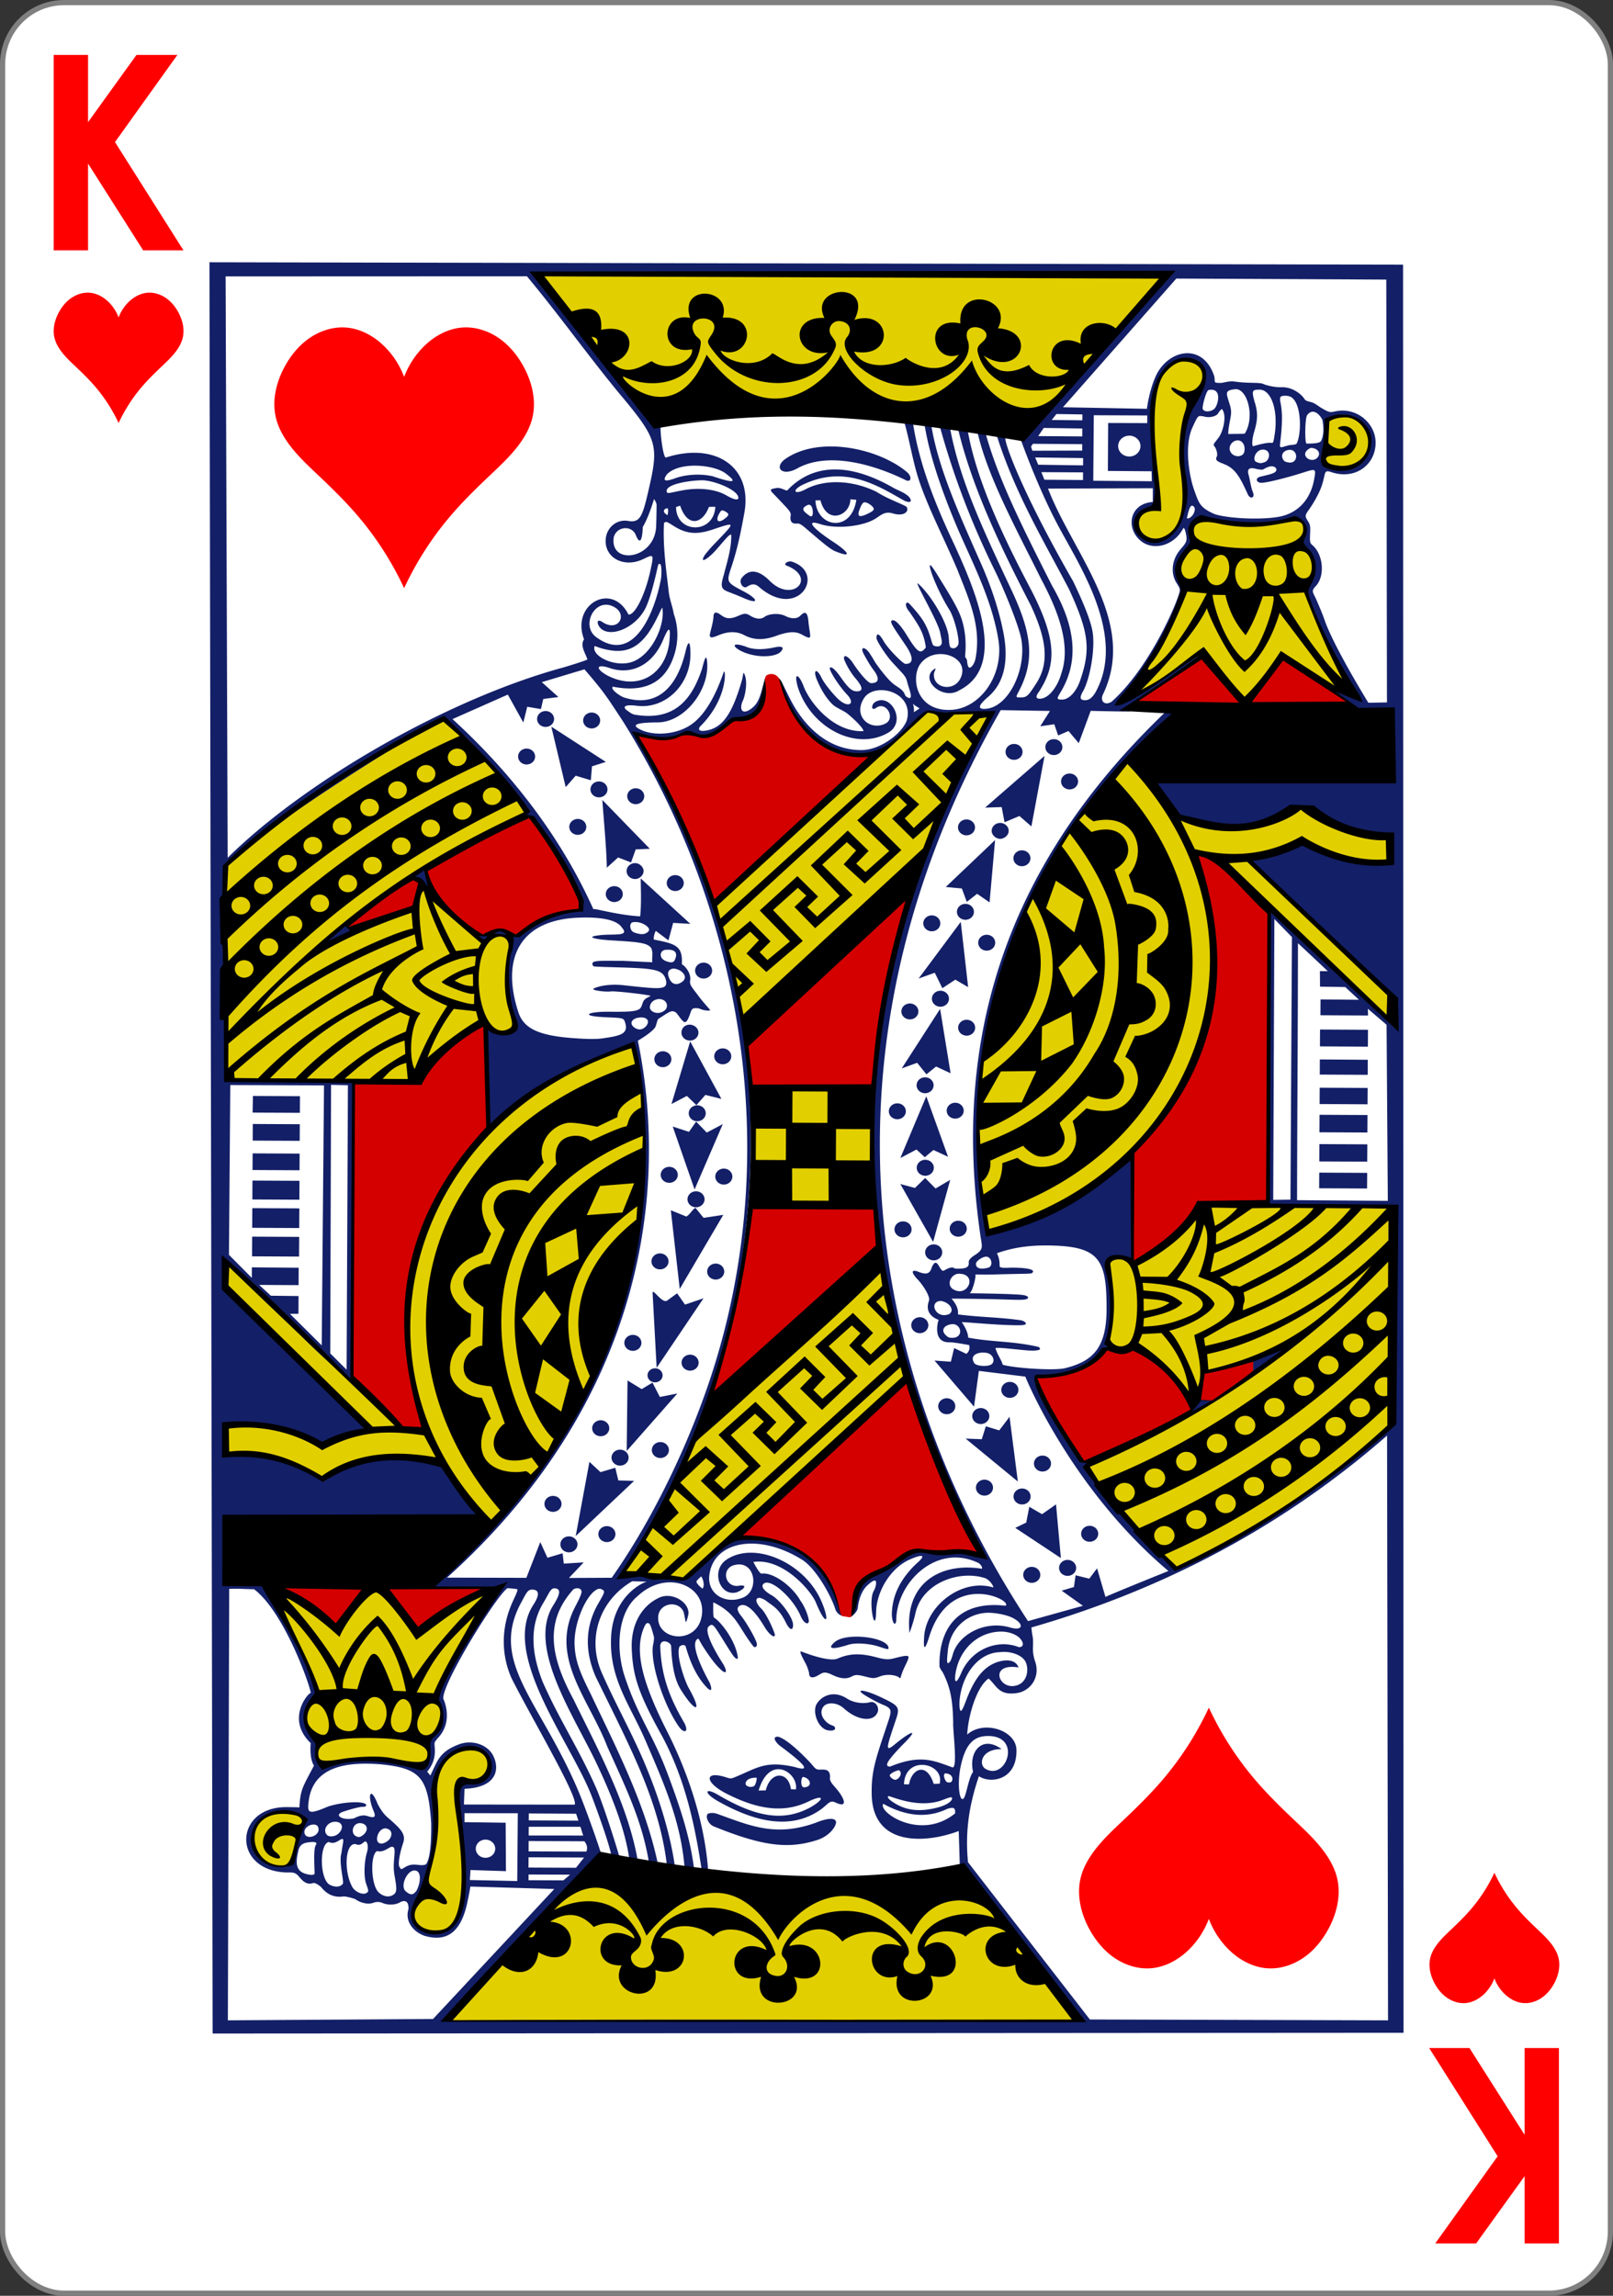 <svg xmlns="http://www.w3.org/2000/svg" width="234" height="333"><rect width="100%" height="100%" fill="#333333" stroke="none"/><g transform="translate(0 -719.362)"><rect width="233.244" height="332.244" x=".378" y="719.74" fill="#fff" stroke="gray" stroke-width=".756" rx="8.919" ry="8.946"/><g fill="red" aria-label="K" font-family="Levenim MT" font-size="3.772" font-weight="700" letter-spacing="0" style="line-height:0%;-inkscape-font-specification:&quot;Sans Bold&quot;" word-spacing="0"><path d="M27.839 722.44h-6.116l-8.362-12.028v12.028H8.148v-27.096h5.213v9.32l7.35-9.32h6.207l-9.468 12.084z" font-size="37.724" style="line-height:1.25" transform="scale(.956 1.046)"/></g><g fill="red" aria-label="K" font-family="Levenim MT" font-size="3.772" font-weight="700" letter-spacing="0" style="line-height:0%;-inkscape-font-specification:&quot;Sans Bold&quot;" word-spacing="0"><path d="M-216.874-971.724h-6.115l-8.363-12.028v12.028h-5.213v-27.096h5.213v9.32l7.35-9.32h6.207l-9.468 12.084z" font-size="37.724" style="line-height:1.25" transform="scale(-.956 -1.046)"/></g><path fill="red" d="M216.784 991.022a23.063 23.063 0 0 1-3.383 5.257c-.875 1.021-1.836 1.961-2.81 2.885-.761.721-1.536 1.438-2.158 2.286-.42.573-.772 1.21-.94 1.904-.302 1.258.028 2.607.65 3.737.363.662.829 1.27 1.403 1.755.852.718 1.964 1.148 3.067 1.054 1.012-.086 1.958-.602 2.696-1.312a6.172 6.172 0 0 0 1.485-2.268c.324.858.833 1.64 1.486 2.268.738.71 1.684 1.226 2.695 1.312 1.103.094 2.216-.336 3.068-1.054.574-.484 1.04-1.093 1.404-1.755.621-1.13.95-2.479.648-3.737-.167-.694-.518-1.331-.939-1.904-.622-.848-1.397-1.565-2.158-2.286-.974-.924-1.936-1.864-2.81-2.885a23.062 23.062 0 0 1-3.383-5.257M17.195 780.702a23.062 23.062 0 0 0-3.383-5.256c-.874-1.022-1.836-1.962-2.81-2.885-.761-.722-1.536-1.439-2.158-2.287-.42-.572-.772-1.21-.939-1.904-.303-1.258.027-2.607.648-3.737.364-.662.83-1.27 1.404-1.754.852-.72 1.965-1.149 3.068-1.055 1.011.086 1.957.602 2.695 1.312a6.173 6.173 0 0 1 1.486 2.268 6.173 6.173 0 0 1 1.485-2.268c.738-.71 1.684-1.226 2.696-1.312 1.103-.094 2.215.336 3.067 1.055.574.484 1.04 1.092 1.404 1.754.622 1.13.951 2.479.648 3.737-.167.694-.518 1.332-.939 1.904-.622.848-1.397 1.565-2.158 2.287-.974.923-1.935 1.863-2.81 2.885a23.063 23.063 0 0 0-3.383 5.256M58.608 804.63a46.124 46.124 0 0 0-6.765-10.512c-1.75-2.043-3.673-3.924-5.62-5.77-1.523-1.443-3.072-2.877-4.317-4.573-.841-1.145-1.543-2.42-1.877-3.809-.606-2.516.053-5.213 1.296-7.473.728-1.324 1.66-2.541 2.807-3.509 1.705-1.438 3.93-2.297 6.136-2.11 2.023.172 3.914 1.206 5.39 2.624a12.346 12.346 0 0 1 2.972 4.537 12.346 12.346 0 0 1 2.97-4.537c1.477-1.418 3.369-2.452 5.392-2.624 2.206-.187 4.43.672 6.135 2.11 1.148.968 2.08 2.185 2.807 3.509 1.244 2.26 1.903 4.957 1.297 7.473-.335 1.39-1.037 2.664-1.878 3.81-1.245 1.695-2.794 3.13-4.316 4.572-1.948 1.846-3.871 3.727-5.62 5.77a46.124 46.124 0 0 0-6.766 10.513M175.349 967.094a46.124 46.124 0 0 1-6.765 10.513c-1.75 2.042-3.673 3.923-5.621 5.77-1.522 1.442-3.07 2.877-4.316 4.572-.841 1.146-1.543 2.42-1.878 3.81-.606 2.515.053 5.212 1.297 7.473.728 1.323 1.66 2.54 2.807 3.508 1.705 1.438 3.93 2.298 6.135 2.11 2.023-.172 3.915-1.205 5.391-2.624a12.345 12.345 0 0 0 2.971-4.537 12.345 12.345 0 0 0 2.971 4.537c1.476 1.419 3.368 2.452 5.391 2.624 2.206.188 4.43-.672 6.136-2.11 1.147-.967 2.079-2.185 2.807-3.508 1.243-2.26 1.902-4.958 1.296-7.474-.334-1.389-1.036-2.663-1.877-3.809-1.245-1.695-2.794-3.13-4.316-4.572-1.948-1.847-3.872-3.728-5.621-5.77a46.124 46.124 0 0 1-6.765-10.513"/><g stroke-width="3.181"><path fill="#e2cf00" d="m84.26 991.368 56.898 1.413c5.005 6.492 15.051 19.728 15.051 19.728l-91.946.68zm-23.84 4.385c2.484-4.595 2.985-9.033 2.553-15.434-.342-4.913 2.987-8.721 6.39-7.239 2.633 1.146 1.389 5.786-1.334 4.79-1.042-.382-1.96-.045-1.833 2.163.213 5.44 1.738 11.573.368 16.78-.963 5.062-8.448 2.691-6.144-1.06zm-23-7.216c-2.874-4.052 2.339-7.81 5.578-5.93 1.538.677 1.312 2.133-.627 1.347-2.705-1.098-5.645 2.725-3.294 4.277 1.082.715 1.497.622.675-.27-2.185-2.386 3.445-3.408 3.273-1.844-.395 1.903-.447 2.705-.636 3.08-1.155 1.657-3.352.797-4.969-.66zm8.175-16.938c-3.108-3.644.496-6.48.447-6.376.934-.93-7.369-15.49-6.309-15.58 10.595-.994 21.292-.152 31.902.207.003.001-5.711 9.425-7.993 14.091-.919 1.88 1.193 4.11.306 5.505-2.747 2.76-1.066 5.84-2.77 5.97-4.774-.593-9.492-1.353-14.795-.393-.39-.002-.42-2.073-.788-3.424zm46.4-100.653c5.213 25.345-2.83 52.145-21.027 69.763-2.541-2.293-4.476-6.63-7.007-9.466-7.062-2.008-12.163.29-17.135 2.54-4.393-2.381-9.348-3.793-14.186-3.757l-.134-3.917c4.895-.074 10.062.372 14.407 2.899l6.834-2.538-21.15-20.6.308-3.501 25.668 24.315 3.322.126c-7.202-18.072-.652-46.688 30.1-55.864zm35.803 31.935 3.638 16.552s-19.833 19.642-32.08 28.952l-9.184-.822s12.668-20.68 10.357-19.106zm74.018 23.039c-8.81 9.07-19.308 14.812-30.967 21.14-4.62-4.846-10.23-10.178-13.46-14.95 10.168-4.984 19.856-8.837 29.834-17.6-.547.566-12.69 4.33-12.649 3.89-.447 1.878-.19 3.04-2.166 3.525-2.318-3.042-4.562-5.513-8.236-6.885-1.545.122-3.59-.836-3.59-.836 1.033-.192.643-11.821.07-11.958 0 0 .304-.344 3-.28 4.82-.284 7.962-5.682 10.96-7.521 9.343-.669 17.61.227 26.812.04-.129 10.35.453 21.084.392 31.435zm-59.154-26.504c-.232-.44-2.493-17.6-.193-28.344.426-2.52 4.709-3.356 5.539-5.23 1.383-4.078-.632-9.133.472-13.705 1.123-4.655 3.507-7.264 5.6-10.718 2.266-3.741 5.507-8.407 9.087-11.188 1.05-.946 4.687 2.137 7.387 7.448 7.904 4.682 18.106-1.26 18.106-1.26s3.93 3.013 12.845 4.693l-.171 3.221c-.05.937-10.032-1.046-12.172-2.926 0 0-7.468 2.282-7.47 2.706-.009 1.805 19.576 18.856 19.576 18.856l.087 4.181c-2.929-3.833-25.909-22.303-25.909-22.303 4.962 27.954-7.36 45.287-32.784 54.57zm-32.991-5.627-.35-16.45 16.817.268.599 16.623zm-76.86-18.156c.453-.581-.482-30.658-.413-30.658 10.76-9.85 21.26-15.333 31.79-21.302 4.721 4.395 8.734 8.103 12.201 13.416l-14.527 8.224c.539 2.024-.893 2.745 8.398 10.662.16-.538 3.244-2.125 3.768.274-1.293 5.052.509 9.362.734 12.083-1.284 1.587-4.124-.138-4.124-.138-1.835-1.796-9.11 6.994-11.178 7.97-9-.356-27.157.123-26.649-.53zm101.62-53.126c.117-.107 9.153.11 9.03.41-1.669 4.097-5.797 11.365-9.583 19.754-4.35 7.146-10.352 11.338-15.482 16.01-4.102 3.734-7.772 9.633-10.551 8.084-1.673-5.095-2.041-9.608-3.886-15.252-.84-3.343 4.389-5.493 30.471-29.006zm39.701-28.003c3.303 1.33 12.607.688 14.086.104 1.884 1.203.695 2.79.45 3.672 1.93 2.296 2.988 3.112.763 6.788-.504-.003 6.692 15.287 6.888 15.298 0 0-7.677-3.435-10.378-5.744l-5.345 6.541-6.125-7.445c-.026.67-11.927 7.933-12.069 7.579-.37-.35 10.896-11.517 8.71-18.116-.527-1.59.709-3.198 1.554-4.592.58-.957-.182-2.817 1.466-4.085zm-6.148-1.397c.505-.534-2.796-14.343.897-19.892 1.563-2.017 4.369-2.107 5.532-.444.883 2.31-1.805 5.505-2.35 7.07-1.76 4.356.786 10.128-.496 14.248-3.82 8.994-10.44-.938-3.583-.982zm25.127-6.002c-1.988.07-.57-5.447-.233-7.028-.007-.313 3.643-1.087 4.944 1.092 2.102 3.258-.47 7.341-4.711 5.936zm-23.538-27.97-18.835 21.09c-18.913-2.12-37.896-3.5-57.262-.84l-15.45-20.278z"/><path fill="#131f67" d="m203.544 757.75-173.158-.347.461 256.918 172.767-.109zm-39.847 1.378c1.899.01 3.798.023 5.697.037l-20.864 23.631-.51.156c1.36 3.773 3.305 8.477 5.168 12.052 2.967 5.777 10.444 16.404 5.695 24.852-.465.724-.896 1.075-1.472 1.07-.8-.007-.782-.444-.301-1.291 1.057-1.867 1.793-6.3 1.388-8.65-.259-1.5-1.14-3.813-2.82-7.313-7.803-13.577-10.224-20.806-9.777-20.804a1.902 1.902 0 0 0-.565-.21l-.772-.244c2.682 8.572 7.077 15.79 10.55 22.47 2.846 6.206 3.141 8.61 1.61 13.11-.592 1.742-1.653 2.854-2.69 2.845-.776-.008-.731-.153-.196-1.036 2.785-4.597 2.175-9.632-1.223-15.503-4.927-9.694-7.882-15.825-9.623-22.037-.044-.002-.907-.277-1.218-.347 1.442 6.463 5.53 13.93 9.33 21.568 3.144 5.884 4.036 10.165 2.87 13.537-.383 1.462-1.593 3.637-3.109 3.693-.592-.005-.684-.293-.12-1.044 2.376-3.747 2.813-7.21-1.356-15.122-3.834-7.273-7.675-15.41-8.963-22.51-.081-.582-1.761-1.28-1.404-.314 2.032 8.388 6.127 16.986 10.479 25.372 2.448 5.204 2.685 8.528.81 11.423-1.048 1.62-1.314 1.988-2.093 2-.921.014-.905.046-.391-.94 2.271-4.355 1.924-8.203-1.044-14.528-4.07-8.674-7.5-15.851-8.938-23.474-.265-.073-1.657-.583-1.46-.201 2.02 7.265 4.618 14.01 7.977 20.837 1.17 2.369 3.062 6.973 3.669 9.279 1.15 4.39-1.533 10.395-5 10.682-1.292.107-1.128-.492.319-1.733 2.49-2.135 2.99-5.559 2.171-9.538-.614-3.063-1.684-6.352-3.16-9.696-2.986-6.763-6.238-13.84-7.243-20.074.037-.557-1.348-.566-.96.02.722 4.382 2.48 9.379 4.41 14.02 2.11 5.08 5.263 10.773 6.27 16.998.825 5.094-2.61 9.881-6.748 10.148-4.984.322-5.94-4.277-4.729-6.424 1.973-3.206 7.64-1.342 5.934 1.937-.982 1.888-3.946 1.376-3.808-.699-.033-.189.29-.756.232-.787-.102-.057-.54.313-.68.544-1.018 1.676 1.998 3.945 4.11 2.605 7.073-3.526 2.371-14.405-.665-21.052-2.943-6.194-5.094-11.788-6.009-17.512-.256-.167-1.42-.449-1.257-.251.837 3.056 1.216 5.633 2.052 8.202 1.31 4.03 3.674 8.544 5.598 13.064 1.747 4.447 3.504 8.226 2.668 12.85-.078.427-.268.939-.583 1.25-.319.307-.58.258-.667-.92-.032-.161-.253-.374-.285-.579.183-1.737.066-3.462-.406-5.1-.405-1.371-1.183-2.773-2.826-5.442-.648-.994-2.342-4.032-1.754-1.936.338 1.186 1.498 3.823 2.708 5.734.752 1.187 1.531 4.42 1.292 5.043-.253.61-.831.641-1.1.43-.241-.19-.235-1.055-.294-1.59-.244-2.195-2.632-6.036-4.295-7.547-1.194-1.255 2.799 5.324 3.084 7.074.121.741.365 1.344.092 1.706-.18.238-.542.238-.896.152-.34-.084-.324-.303-.68-1.43-.607-1.93-1.365-2.905-2.94-4.65-.54-.598-.907.145-.047 1.115 1.187 1.768 2.08 2.898 2.372 5.166-.781 1.023-1.162.822-2.77-1.785-1.063-1.722-1.704-2.166-1.985-2.155-.712.028-.045.852 1.935 3.794 1.025 1.57 1.045 2.543-.13 2.532-.399-.004-2.618-2.304-3.172-3.3-.46-.825-1.031-1.46-1.039-.453-.002.4 1.369 2.513 2.31 3.54 1.486 1.62 1.913 1.946 2.1 2.661.088.341.265.937.391 1.325.377 1.163.18 1.493-.591.876-.346-.861-.63-.952-1.589-1.619-.808-.562-1.925-2.013-2.657-3.037-.276-.386-.513-.876-.795-1.27-.717-1.264-1.679-1.378-.99-.102.326.591.855 1.562 1.411 2.282.932 1.25.734 1.899-.38 1.888-.476-.004-1.8-1.64-2.627-2.918-.539-.834-1.385-1.426-1.286-.602.025.205.674 1.668 1.653 2.815 1.063 1.245 1.2 1.905.16 1.895-.708-.006-1.315-.64-2.213-1.929-.852-1.224-1.385-1.657-1.629-1.52-.309.175 1.218 2.602 2.475 3.93 1.19 1.255.308 1.962-1.061.845-.743-.607-2.227-2.412-2.64-3.269-.741-1.531-1.226-1.117-.75.096.526 1.337 1.35 2.8 2.35 3.753.525.5 1.609.894 2.136 1.324 1.495 1.218 2.44 2.34 2.317 2.54-4.284.204-7.776-4.071-8.724-6.653-.673-1.699-1.452-1.952-.725.445 2.055 5.956 8.546 9.076 13.062 6.433 2.725-1.595.349-5.794-1.881-4.455-.606.363-.64 1.403.132.85 1.449-1.037 2.886 1.548 1.306 2.303-2.22 1.062-4.665-1.05-3.144-3.587 1.503-2.606 7.462-1.08 6.27 3.135-.717 1.891-3.828 4.244-6.484 4.277-4.935.063-8.322-3.478-10.202-6.967-.241-.449-.673-1.33-1.03-2.05-.308-.622-.552-1.084-.577-1.08.525 4.228 4.829 9.474 8.704 10.356 6.44 1.443 8.224-2.128 12.463-5.807 0 0 3.08.388 3.188.327.285-.16 6-.37 6.169-.22-23.3 38.87-21.802 85.157-2.15 120.382 1.297 2.577 1.53 2.091-.641 1.556-2.243-.556-4.284.272-6.106-.129-3.77-.736-4.587 1.659-7.493 2.926-3.624 1.255-2.819 3.6-3.693 5.86-.274.349-.472.635-.324.59.24-.074 1.015-.735 1.076-1.32.157-1.496.737-2.678 1.394-3.271.625-.566 1.062-.85 1.211-.604.117.193.025.862-.286 1.402-.885 1.54.249 6.709.342 3.034.074-2.916 1.99-6.16 4.652-7.477 2.131-.959 2.79-.856 1.051.627-1.977 1.942-3.326 4.21-3.42 7.04-.04 1.174.455 2.156.64 1.104-.045-5.39 5.77-11.366 11.954-8.351.307.209.566.601.473.82-5.999-.967-11.24 2.063-10.511 9.303 0 0 .547-1.415.857-2.83.971-4.425 6.362-6.337 10.129-5.104.708.281 1.26 1.217 1.16 1.342-4.607-1.371-9.695 2.667-10.013 7.067-.104 1.431-.074 2.658.727.08 3.035-9.766 12.204-5.288 11.07-4.492-7.112-.826-9.712 3.621-9.577 8.78.1.47.358.63.57 1.07.938 1.947 1.36 3.615 1.416 7.141-.077.908.696 6.694-.115 6.446-2.58-.902-4.538-1.963-9.027-.11-.403.019-.534-.189-.394-.514.189-.437.894-1.298 2.122-2.57 2.766-2.719 1.182-1.994-1.09-.11-1.468 1.216-1.146.38.253-3.79.567-1.692.221-1.898-2.172-3.046-2.464-1.18-4.172-1.367-2.082-.133.82.472 1.693.968 2.624 1.32 1.09.561.964.794.144 3.232-1.594 4.734-2.149 6.464-2.085 9.654.156 7.76 8.098 7.028 12.626 5.306l.16 5.109 16.891 22.407s-59.484-.348-91.311-.017c1.84-4.056 21.176-21.178 22.338-24.252.11.016-2.098-6.304-3.26-9.054-5.492-12.987-12.775-18.47-8.492-26.964.92-1.683 1.082-2.251 1.775-2.245.94.009 1.238.592.17 2.238-4.587 7.08 5.048 19.384 8.282 27.217.518 1.255 2.682 7.131 3.056 9.109.034.603 1.573.817 1.146.11-1.186-4-2.68-8.37-3.375-9.944-2.559-5.784-5.263-9.736-7.756-15.389-1.392-3.571-2.12-7.692.09-11.377.805-1.341 1.036-2.088 1.563-2.156.453.004.718.149.745.495.03.378-.224.997-.825 1.938-3.857 6.043 2.884 15.87 6.212 22.87 2.169 4.564 4.094 9.361 4.76 13.683.009.298.427 1.09 1.273.556-1.411-8.074-5.648-15.917-9.355-23.472-3.17-5.903-4.344-11.041-.036-15.867.374-.333 1.173-.274 1.227.223.029.337-.251.974-.927 2.263-3.813 7.327 1.993 13.322 4.693 20.34 2.64 5.869 5.098 10.8 6.062 17.044.754.27 1.126.607 1.212-.276-1.905-8.826-6.075-16.772-9.688-24.425-1.67-3.325-2.259-4.918-2.361-7.14-.14-3.057 1.532-6.915 3.018-7.927.386-.262.626-.308.975-.129.48.245.382.407-.578 2.076-1.832 3.189-2.009 6.78-.347 10.587 2.873 5.848 5.295 10.648 7.006 14.946 1.872 4.7 2.916 8.78 3.326 12.46 0 0 1.29.54 1.102-.26-.778-5.149-2.572-10.497-4.516-15.023-1.835-4.273-4.141-8.388-6.005-12.624-2.261-5.08-.334-10.613 4.376-13.358l2.16.055c-.125-.054-4.936 1.698-5.223 8.088-.274 6.09 2.801 9.847 5.011 15.016 2.695 6.236 5.107 11.704 5.65 18.356.213.232 1.395.287 1.376.19-.556-4.476-1.934-8.735-3.907-13.97-2.096-5.565-4.198-8.038-6.14-13.88-1.314-3.951-1.104-9.294 1.885-11.722 4.477-4.17 10.674-1.154 9.09 3.636-1.22 3.37-6.181 2.675-6.137-.489.006-2.043 2.708-2.582 3.592-1.036.207.301.338 1.616.43 1.665.093.05.379-1.031.382-1.273.018-1.679-2.419-3.104-4.244-2.26-2.5 1.154-4.133 3.829-3.99 7.421.153 3.821.883 6.296 4.204 12.303 3.87 7 5.125 14.564 5.931 19.66.361-.139.794.044.934.005-.53-6.946-2.94-14.09-5.96-20.033-3.66-7.198-4.672-11.597-3.42-14.808.185-.472.359-.827.582-.857.414-.056.538.561.915 1.851.115.396-.037 1.018-.125 1.498-.339 2.944 1.842 9.08 3.887 11.812.599.779 1.37.756.711-.625-2.102-3.57-3.376-6.802-3.522-11.13-.042-1.272 1.544-.693 1.576-.055.104 2.067.312 4.502 1.362 6.24 2.133 3.439 3.33 3.594 1.15-.245-.485-.89-1.863-4.653-1.292-5.94.315-.262.697-.307.885-.044.61 2.126 1.46 4.232 2.975 5.874.794.855.927.47.514-.593-.695-1.232-2.867-5.353-1.85-6.274.327-.25.135-.114 1.013 1.238 1.224 1.883 1.893 2.622 2.49 3.173.794.734.99.244.173-1.043-1.633-2.57-2.558-4.704-1.976-5.237.574-.526.711-.28 2 1.788.574.92 1.404 2.276 1.69 2.597.282.318.542.402.55.14-.29-2.49-2.57-5.34-3.491-5.838-.132-.232-.074-2.198-.074-2.198 3.44 1.671 3.57 3.537 5.838 6.422.234.215.57-.045.473-.442-.078-.539-1.416-2.935-2.258-3.99-.662-.827-.69-1.3-.123-1.536.916-.38 2.185.89 3.531 3.155.625 1.05 1.464 1.662 1.47 1.113.004-.303-1.154-3.01-1.96-3.794-1.342-1.307-.67-2.213.885-1.002.706.55 1.664.964 2.643 2.956.571 1.163 1.066 1.314 1.074.388.009-1.04-1.856-3.591-3.115-4.3-.975-.55-1.527-1.161-1.25-1.566.864-1.169 4.316 1.84 5.484 4.629.345.823.955 1.245 1.107.884.268-.183-.424-2.191-1.14-3.124-1.178-2.129-3.98-4.193-5.65-3.954-.322.046-1.198-1.697-1.198-1.697 4.257-.618 8.361 4.14 9.086 5.917 1.376 3.372 2.088 2.98.885.023-2.35-5.779-9.738-9.046-13.862-6.276-2.349 1.578-.97 5.385 1.44 4.752.959-.33 1.89-1.232.206-.941-1.873.165-2.455-2.49-.543-3.012 3.075-.84 3.753 3.715 1.268 4.717-2.58 1.014-5.132-.53-4.876-3.156.483-4.966 7.051-6.37 13.505-2.32 1.815 1.139 4.036 4.834 4.793 7.172.25.773 1.106 1.047 1.212.95.247-.227-1.774-4.338-2.441-5.383-2.786-6.021-12.98-6.368-12.982-6.057 0 0-4.006 2.318-7.575 6.153l-9.108-.825c23.411-34.57 25.521-85.557 1.91-121.775.304.185 4.571 1.234 6.05.162 1.09-.479 1.403-.645 2.6-.237 1.349.458 2.775.065 4.253-1.18 1.114-.938 1.138-1.228 1.852-1.139 2.113.265 3.523-.879 3.974-3.713.177-1.113.301-2.27.128-2.102-.1.098-.351 1.06-.51 1.666-.437 1.664-.836 2.273-1.537 2.813-1.155.89-1.817.385-1.33-.97.46-.875.85-3.129.231-4.157-.108-.185-.138.513-.299 1.07-1.28 4.439-2.608 6.689-4.885 7.198-1.07.24-1.562.086-1.214-.485 4.035-3.958 3.792-8.367 3.488-7.991-.867 2.546-2.474 6.34-5.085 7.889-2.254 1.338-5.547 1.45-7.372.309-1.036-.649.536-.831 2.89-.85 3.964-.03 7.696-4.935 7.104-9.09-.14-.767-.37.055-.7 1.315-1.487 4.488-4.013 7.632-9.738 6.662-.447-.076-.745-.352-.988-.51-.93-.607-.583-1.018 1.268-.784 4.142.524 7.77-3.072 7.771-7.44.002-2.097-.322-2.074-.69-.514-.516 2.198-2.395 8.94-9.086 6.702-1.203-.615-1.857-1.397-1.427-1.51 3.906.753 7.493-.029 8.912-4.799.612-2.06.48-4.074-.122-5.765-.188-1.147-.598-2.023-.73-3.188-.357-3.121-.873-6.569-.693-9.982.323-.295.378-.23 1.499.47 2.201 1.376 3.875 1.07 6.125.271 2.896-.956 2.633-.782-.407 2.38-.634.66-1.276 1.465-1.349 1.59-.777 1.337.671.36 1.76-.898 1.511-1.749 1.828-2.152 2.124-2.15.09 1.9-.658 4.202-1.048 5.755-.509 1.723-.505 2.12.673 2.569.51.194 1.496.576 2.043.823 2.466 1.11 2.243.215.278-.83-2.654-1.412-2.676-1.342-1.9-3.662.907-2.72 1.359-5.078 1.857-7.773 1.233-6.663-4.153-10.358-11.349-8.064-.412.19-.866-3.51-.794-4.488.065-.352-1.084-.28-2.019-1.36.289-.238-10.517-12.972-15.54-20.686 28.403.106 56.936-.2 85.423-.055zm-17.796 23.74c.07.042.11.076.11.076-.046-.051-.083-.076-.11-.076zm24.748-23.101 30.462.149.096 61.328-2.7.049s-5.04-8.166-6.358-12.018c-.329-.963-.906-2.288-1.131-2.808-.51-1.179-.872-1.326-.181-2.042 1.384-1.433 1.13-4.346-.2-5.756-.411-.457-.626-.304-.599-1.41.023-.952.122-1.56-.145-2.052-.448-.822-.753-.882-.101-1.781.682-.943 1.59-2.473 1.976-3.676.624-1.943.195-2.309 1.558-1.845 3.422 1.033 6.305-1.23 6.233-4.447-.06-2.708-2.767-5.135-5.936-4.41-.73.167-.874.108-1.994-.553-.32-.19-.809-.59-1.224-.739-.52-.187-.95-.173-1.165-.52-.42-.682-1.738-1.77-3.352-1.708-.985.037-2.262-.3-2.6-.467-.56-.275-2.14-.06-4.144-.35-.89-.13-1.611.19-2.043.193-1.235.007-.73-.132-.96-1.007-1.522-4.56-6.045-4.04-8.136-.625-.767 1.34-1.329 3.33-1.627 5.387l-12.172-.23zm-94.207-.329c4.517 5.406 8.834 11.462 13.388 16.98 5.603 6.685 5.785 7.451 4.232 14.144-.868 3.782-1.236 4.655-2.951 4.36-1.61-.276-2.98.897-3.208 2.39-.428 2.802 2.466 4.542 5.391 3.154 1.543-.732 1.594-.812 1.068 1.63-.754 3.5-2.244 6.509-3.19 6.406-2.42-4.844-8.389-1.435-6.441 3.598-.624.874.183 1.99.489 2.91 0 0 .012.108-3.393 1.138-16.714 4.517-37.452 16.42-48.8 27.633l-.297-84.325Zm95.699 11.973c.7-.013 1.373.198 1.927.667 1.448 1.224 1.097 2.922-.934 6.114-2.137 4.45-1.58 7.966-1.122 12.652-.03 2.72-1.03 5.299-2.61 6.408-2.557 1.798-5.685-.642-4.35-3.092.684-1.218 2.117-.499 2.461-1.651.125-.69.118-1.777.2-2.291-.292-2.055-.886-8.32-.876-10.493.037-1.873.71-4.22 1.63-5.979.9-1.464 2.337-2.31 3.674-2.335zm3.972 7.297c-.58.446-1.544.45-1.653-.11.006-.586.509-2.454.85-2.659 2.09-.444 1.41 2.289.803 2.77zm3.136-2.9c1.724-.055 2.838 4.059 1.329 6.455-.285.048-2.376.025-2.387.064-.032-.43.11-1.286.27-2.106.137-.701.218-1.234-.004-1.99-.555-1.884-.922-2.24.792-2.424zm3.286.072h.202c1.75.017 2.73 3.173 2.162 6.612-.082.494-.13 1.012-.325 1.128-.73-.189-2.767.477-2.803.471-.19-.183-.107-1.162.158-2.043.489-1.631.63-2.717.075-4.408-.397-1.462-.41-1.74.53-1.76zm4.357.928c1.922.311 2.02 5.277 1.22 6.886-.19.237-.915.176-1.174.263-1.638.429-1.275.658-1.072-1.767.14-1.664.178-2.957-.082-4.333-.127-.604-.177-1.024.294-1.062.273-.05.564-.04.814.013zm-9.61 1.895c.76.982.131 3.244-.458 4.082-.673.924-.941 1-.58 1.408.154.173.471 1.052.27 1.419-.37.68.571.807 1.425 1.226 1.384.684 2.05 1.934 3.073 4.21.357.793 1.1.548.745-.306-.304-.73-.417-1.805-.626-2.523-.218-.737.027-1.104.937-.884 1.368.331 1.18.026 1.682-.143 1.102-.561 1.835.245 1.17.686-.384.254-1.197.405-2.098.631-.765.192-.592.879.177.88.71 0 2.746-.522 4.075-.89 3.808-1.056 3.94-1.626 3.572.39-.484 2.667-2.056 4.661-4.64 5.326-2.25.579-7.434.44-9.74-.26-2.188-.938-2.33-1.587-2.984-3.393-.894-2.472-1.406-6.65-.348-9.073.93-2.046.837-1.83 1.718-1.723.783.259 1.839-.02 2.075-.467.12-.213.42-.603.555-.596zm14.555 1.55c.21 1.1.224 2.228-.19 3.075-.238.398-1.57.37-2.084.373-.305.065-.26-3.71.068-4.12.781-1.08 1.777-.204 2.206.672zm-38.582-.84 3.766.06-.005.856-4.443-.05zm13.178.21-.001 1.11-5.672-.018-.039 6.955 6.344.05.027 1.446-8.492-.07.078-9.506 7.755.033zm28.83-.08c5.808 1.221 3.18 7.211 1 7.564-2.72.44-5.021.143-4.256-2.085.764-1.51.25-3.396.472-4.77.527-.451 1.898-.896 2.784-.71zm-43.849 1.892 5.596.08-.007 1.148-6.394-.046Zm12.424 1.12c.894.004 1.614.684 1.61 1.52-.005.834-.733 1.507-1.627 1.503-.893-.004-1.613-.685-1.609-1.52.005-.835.733-1.508 1.626-1.504zm15.784.677c1.04.111 1.121 1.6.695 2.032-.548.503-1.565.282-1.871-.493-.277-.7.355-1.574 1.176-1.54zm-29.783.501 7.158.054-.005.93-7.23.022-.188-.6zm40.292.599c.992-.017 1.596.766.972 1.427-.94.965-2.838-.528-.972-1.427zm-76.286 1.66c-1.609 1.255-.332 2.503 1.802 1.317 4.592-2.55 11.332-.478 15.721 1.687.86.417.984-.545.139-1.214-4.047-3.364-12.702-5.324-17.662-1.79zm69.37-1.42c1.118.011 1.095 1.313.375 1.774-.72.288-.844.206-1.32.03-.652-.24-.155-1.803.945-1.803zm3.96.04c1.325.068 1.164 2.558-.833 1.65-.721-.733-.246-1.66.833-1.65zm-37.003 1.102 6.955.091-.006 1.059-6.505-.094zm-44.969 2.27c1.893 1.419 1.303 1.502-1.842.45-2.057-.44-4.109-.176-5.4.295-1.53.556-1.882.391-1.216-.56 1.785-1.85 6.672-1.451 8.458-.185zm9.127 2.38c-.194.438-.84-.357-1.723-.208-1.26.213-.896.27.425 1.69 1.323 1.419 1.755 1.755 1.67 2.299-.123.8.115 1.242.97 1.157.41-.04.896.406 1.521.943 2.166 1.86 3.26 2.783 3.967 3.072 2.875 1.176 1.585-.141-.25-1.338-3.06-1.996-4.12-3.32-1.942-2.604 2.313.762 6.003.354 7.824-.66.896-.499 1.466-1.268 2.724-.885 1.767.538 2.45-.434 1.962-.983-.8-.485-2.631-1.068-4.365-2.17-3.716-1.786-7.633-1.753-10.25-.344-1.543.83-2.075.239-.563-.584 6.065-3.017 10.833-.075 14.693 2.132.669.384 1.139.355 1.142.086-.097-.885-1.817-1.436-2.512-1.836-5.377-3.095-11.041-4.1-15.293.232zm36.74-2.519 6.046.034-.007 1.115-5.6-.05zm-49.199 1.181c1.675.001 5.31 1.424 5.243 2.587-.072.442-.983.04-1.772-.415-1.527-.882-3.877-1.127-6.092-.753-1.701.288-2.243.547-2.484.357-.581-1.236 3.55-1.776 5.105-1.776zm65.367 1.152v1.998c-3.284.208-3.978 3.613-1.884 5.52 1.718 1.566 4.574.966 6.02-1.233.253-.39.284-.628.437-.432.095.122.176.494.253.856.221 1.05-.103 1.317-.852 2.212-1.21 1.446-1.384 3.275-.638 4.641.206.376.637.914.56 1.16.42-.01-3.787 10.816-9.875 16.251-1.017.625-1.748-.12-1.22-1.133 4.994-10.515-4.392-20.35-8.002-29.787l15.201-.053zm-43.873 1.604.864.075c-.722 4.852-5.758 4.046-5.935.09l.728-.02c.962 3.683 4.341 2.193 4.343-.145zm-28.475-.04s.36.544.36.848c-.007 1.13-.036 2.764-.07 3.26-.318 4.67-6.665 5.505-6.16 1.51.387-1.696 2.682-1.872 3.237-.334.812 1.935.972-.46.987-1.21.679-1.174 1.179-2.6 1.646-4.074zm30.56.48c.26.008.726.222 1.09.592.414.42.258.629-.72 1.092-1.057.502-1.534.456-1.149-.568.24-.635.446-1.125.78-1.116zm47.446.478c.143.007.51.185.42.692-.147.847-.934 1.325-1.138 1.124.134-.447.298-1.64.718-1.816zm-55.028 1.37c-.127.343-.343.193-.894-.25-.607-.487-.574-.797.057-1.143.907-.504.953 1.078.837 1.393zm-19.197-1.36c1.04 3.131 3.2 2.745 4.18.172l.925-.01c-.227 4.024-5.678 3.926-5.703.034zm-1.913.378c.323-.046.085.998.085.998s-.892-.436-.364-.89a.75.75 0 0 1 .279-.108zm8.005.304c.111-.006.32.074.545.215.528.33.436.523-.172.992-.936.721-1.355.316-.846-.656.19-.362.331-.543.473-.55zm69.62 1.021c.393-.02.946.149 2.115.445 3.222.817 7.54.809 11.219-.12 1.162-.293 2.012 1.614 1.378 2.993-.28.61-.232.686.608 1.51 1.192 1.17 1.373 3.047.454 4.751-.67 1.24-.625 1.13.149 3.256.353.973.81 1.967.892 2.235.974 3.133 3.4 6.841 4.878 9.94 1.479 2.182-2.674.011-2.674.011s1.111 1.408 2.594 2.465c1.438 1.032 4.28.352 5.572 1.606.302.393-.344 8.688-.651 8.917-12.822-.62-34.217-.286-34.217-.286l3.976 5.86c6.293 2.385 12.325 1.825 18.111-1.537-.145.487 6.995 3.793 12.872 4.178l.014 3.931c-4.36-.478-8.779-.594-12.818-2.997 0 0-3.733 1.438-7.47 2.51l20.784 20.307-.01 3.377s-8.877-7.826-18.009-16.644l-.044 43.142 18.08.419c-.631 11.225-.442 18.364-.393 31.224-8.59 8.152-20.393 16.291-31.283 21.16-5.1-4.645-9.308-9.67-12.984-15.04-.077-.114.376-.328.299-.441-.113-.166-.755-.23-.87-.394-2.242-3.155-7.443-11.899-6.61-12.1 1.605.112 9.056-.712 10.562-4.876.013-.264-.156-1.009.05-1.88.537-2.259.824-5.69-.051-7.876-1.578-3.942 3.229-2.657 3.39-2.393l.078-14.86c-6.29 4.664-12.636 9.252-21.02 11.143-5.072-24.564 3.359-55.04 27.023-75.62l-1.29-.11c-24.326 23.278-30.814 48.976-26.838 76.093 0 0 .148.848.17 1.134.053.674-.121.93-.765 1.414-.614.373-1.172.774-1.12 1.237.1.87-.796.895-1.966.884-.537-.444-1.265.109-1.7.308-.607.081-.897-2.236-1.68-.542-.302 1.07-.862 1.148-2.152.608-.812-.225-.832.151-.057 1.035 1.073 1.09 1.976 2.717 1.797 3.203-.402 1.089-.236 2.189 1.41 2.822-.094.007-1.015 3.323 1.544 3.24.814.011 2.874.41 2.874.41.13.636-.09.995-.412 1.274l-1.774-.84-.477 1.978-2.37-.168 5.731 6.685.701-5.189 6.74.832c1.067 2.63 7.798 17.266 20.76 28.195 0 0-7.135 2.86-9.136 3.759l-1.215-4.145-1.126 1.497-1.989-.487-.242 1.7-1.777.525 3.081 2.198-7.964 2.22c-22.524-34.355-32.537-81.972-3.966-132.135l7.147.12-1.407 2.223 2.034-.292.565 1.627 1.495-.65 1.491 1.764 1.733-4.686s5.064.132 5.696.075c.496-.05 10.748-8.004 10.53-8.31-.156-.222-11.157 7.21-11.523 6.921 0 0-1.102.24-.239-.714 1.549-1.713 2.64-3.016 4.216-5.48 2.599-3.269 3.78-7.267 4.404-9.976.01-.19.07-.625-.101-.945-.974-1.829-.75-3.02 1.03-5.164.623-.75.662-.937.488-1.4-.393-1.048-.005-1.94.813-2.638.325-.277.536-.41.842-.426zm-60.27 6.991c4.476 1.744.852 5.54-2.46 2.2-1.737-1.751-3.117-1.647-4.073-.38-.432.572.186 1.582.74 1.265.516-.294 1.046-.643 1.79.004 5.646 4.91 9.758-1.904 4.879-3.628-.604-.263-1.466.31-.876.539zm-18.477-.256c.042-.002.092.02.156.058.212.125.218 1.85.001 2.575-.73 3.672-3.581 12.2-9.31 7.99-2.276-1.67-.175-5.83 2.551-4.4 2.13 1.117.673 3.749-1.63 2.223-1.118-.741-.77.777.175 1.215 1.603.793 4.519-.538 5.896-2.93.55-.953 1.069-2.64 1.656-5.07.296-1.223.321-1.653.505-1.66zm.45 6.367c.458 2.66-1.732 7.303-4.817 7.975-2.362.514-5.27-.936-5.053-2.264.063-.386.229.125 2.363.465 2.982.475 4.89-1.02 6.628-4.48.548-1.092.783-1.672.879-1.696zm7.418 1.307c-.003.3-.16 1.09-.297 1.614-.325 1.244-.527 1.716.934 1.106.966-.41 2.378-.816 3.832-.052 1.604.841 3.141.694 5.04-.047 1.65-.503 2.451-.505 3.367-.007 1.673.91 1.1.332.896-1.942-.14-1.6-.609-1.392-1.214-.79-.397.395-1.196.478-2.083.027-1.057-.537-2.533-.292-3.033.085-.5.375-1.218.423-2.188-.195-.643-.41-1.003-.199-1.796.128-1.305.539-1.802.242-2.505-.272-.64-.441-.942-.305-.953.345zm-6.47 1.877c.169 0 .184.613.06 1.848-.568 4.555-4.401 7.074-8.884 4.846-1.963-1.06-1.692-1.799.244-1.132 3.085 1.062 6.215-.387 7.762-4.125.397-.958.667-1.436.817-1.437zm10.95 3.304c2.218.87 4.684.61 5.316-.149.708-.851-.373-.716-.939-.59-1.947.426-3.283.26-4.069-.072-2.299-.842-2.159.06-.308.811zm-23.201 2.443c2.862 3.31 3.238 3.956 5.7 7.715 17.982 28.874 23.589 65.283 11.475 98.252-3.324 9.097-7.994 18.363-13.212 25.799l-6.213.03 2.146-2.262-2.893.185-.168-1.504-2.198.651-1.044-2.273-2.015 5.183-11.516-.028c27.107-24.364 32.586-54.024 27.689-77.88 0 0 2.261-1.307 2.58-2.076.077-.187.25-.982.405-1.1 1.006-.607 1.676-1.2 2.17-1.08.284.069.43.192.634.476.943 1.305 1.147 1.51 1.672.201.378-.938.22-1.28 1.442-1.093.714.359 1.667.353 1.58.22-.063-.099-1.073-1.219-1.55-1.855-1.13-1.503-1.456-1.775-1.347-2.43.165-.999-.68-2.081-1.21-2.355.168-2.69-.936-2.965-4.065-3.582a2.35 2.35 0 0 1 .295-1.255l1.833 1.379.681-2.539 2.497.14-7.202-6.584c.026 1.848.109 3.716-.082 5.495-3.392-.19-6.734-1.229-6.786-1.035-4.921-10.99-12.462-20.3-20.437-27.575l8.027-3.556 2.247 4.055.569-2.288 1.985.335.342-1.467 2.195-.278-2.41-2.161zm47.657 4.963c.304.361.55.388.957.718l-.822.54c.041-.515-.005-.78-.135-1.258zm-53.282 1.09c-.68-.003-1.237.512-1.24 1.147-.004.635.548 1.15 1.227 1.154.679.003 1.231-.507 1.235-1.142.003-.635-.543-1.156-1.222-1.159zm6.68.216c-.682-.004-1.237.51-1.24 1.146-.004.637.545 1.156 1.227 1.16.68.002 1.236-.511 1.24-1.148.003-.636-.546-1.155-1.227-1.158zm-21.528.737c3.948 3.1 7.57 7.13 11.956 13.43l-.095.845 1.347.474s7.303 9.084 6.892 13.103c-2.527.48-4.476-.401-9.012 3.523l-2.899-.605-3.057.68s.034.894.792 1.199c.33.132.883-1.116 1.24-1.076 1.482.167 2.978.197 2.7.632-.311.123-1.16 9.108.379 11.03.852 1.953.233 1.934-.544 2.288-.845.511-3.49-.588-3.49-.588l.532 14.276c7.037-7.424 21.839-12.326 20.787-11.79 7.21 36.644-10.556 60.979-29.11 78.79l9.67.099s-8.407 12.458-9.046 15.911c.467 1.15 1.765 3.536-.459 5.195-.754.764-.853 4.248-.853 4.248-5.086.14-9.485-1.533-15.36.36-.607.187-.722-2.988-.748-3.562-1.793-1.584-2.06-4.79-.495-6.447.58-.61.334-.286-.138-2.363-.754-3.314-3.3-7.866-5.242-10.789-.637-.957-1.274-2.076-1.428-2.42-1.39-1.559-5.073-.86-5.518-1.27-.405-.321-.62-8.786-.207-8.988 14.487 1.145 37.175.026 37.175.026l-6.041-7.977c-7.482-2.768-17.81 1.846-17.315 2.094.025.028-8.21-4.249-13.941-3.675l.21-4.15c5.09.006 9.78.915 13.865 3.195l6.977-2.39-21.226-21.03.267-3.448s5.421 5.482 11.316 11.339c5.057 5.024 6.953 5.874 6.953 5.874l.259-43.401-18.35-.133-.44-8.87-.471-.777-.182-6.366.514-.644-.162-2.723-.17-.388-.195-6.502.397-.546.084-4.092c8.912-8.068 31.882-21.601 31.882-21.601Zm15.67 1.31 2.088 8.77 1.445-1.656 2.2.658.164-2.017 2.01-.642zm72.912 1.813c-.682-.003-1.237.51-1.24 1.147-.004.637.545 1.155 1.227 1.159.68.003 1.236-.51 1.24-1.147.003-.637-.546-1.155-1.227-1.159zm-5.777.693c-.682-.003-1.237.51-1.24 1.147-.004.637.545 1.156 1.227 1.159.68.003 1.236-.51 1.24-1.147.003-.637-.546-1.155-1.227-1.159zm-70.713.675c-.68-.004-1.236.51-1.24 1.147-.003.636.546 1.155 1.228 1.158.68.004 1.236-.51 1.24-1.146.003-.637-.546-1.156-1.228-1.16zm75.13 1.062-8.626 7.503 2.407-.082.418 2.203 2.159-.91 1.734 1.51zm3.638 2.553c-.68-.003-1.236.51-1.24 1.147-.003.637.546 1.156 1.227 1.16.682.002 1.237-.511 1.24-1.148.004-.636-.545-1.155-1.227-1.159zM86.9 832.71c-.68-.004-1.236.51-1.24 1.146-.003.637.547 1.156 1.228 1.16.68.003 1.236-.51 1.24-1.148.003-.636-.546-1.155-1.227-1.158zm5.333.99c-.68-.004-1.236.51-1.24 1.146-.003.637.546 1.156 1.227 1.16.682.002 1.237-.51 1.24-1.148.004-.636-.545-1.155-1.227-1.158zm-4.852 1.69c.219 3.085.584 6.743.653 9.832l1.636-1.49 1.876.723.678-1.892 2.048-.084zm52.836 2.831c-.681-.003-1.236.51-1.24 1.147-.003.637.546 1.155 1.227 1.159.681.003 1.236-.51 1.24-1.147.004-.637-.546-1.156-1.227-1.159zm-56.39-.074c-.681-.003-1.236.51-1.24 1.147-.003.636.546 1.155 1.227 1.159.681.003 1.236-.51 1.24-1.147.003-.637-.546-1.156-1.227-1.16zm61.277.58c-.681-.003-1.236.51-1.24 1.147-.004.636.646 1.156 1.227 1.159.581.002 1.236-.51 1.24-1.147.003-.637-.546-1.156-1.227-1.16zm-.745 2.486-7.154 6.805 2.33.215.721 1.945 1.498-1.173 1.803 1.246zm3.9 1.486c-.682-.004-1.237.51-1.24 1.146-.004.637.545 1.156 1.226 1.16.681.003 1.237-.51 1.24-1.148.004-.636-.546-1.155-1.227-1.158zm-56.117 1.858c-.681-.004-1.236.51-1.24 1.146-.003.637.546 1.156 1.227 1.16.681.003 1.237-.604 1.24-1.147.003-.544-.546-1.156-1.227-1.16zm-30.228.556-2.324 1.647.571-.078s1.392 1.53 1.391 1.637c0 .107.86-.024.86-.024zm36.052 1.183c-.681-.004-1.236.51-1.24 1.146-.003.637.546 1.156 1.227 1.16.681.003 1.237-.51 1.24-1.148.004-.636-.546-1.155-1.227-1.158zm-8.845 1.6c-.681-.003-1.237.51-1.24 1.147-.004.637.546 1.156 1.227 1.16.681.002 1.236-.511 1.24-1.148.003-.636-.546-1.155-1.227-1.159zm50.941 2.573c-.68-.004-1.236.51-1.24 1.146-.003.637.546 1.156 1.228 1.16.68.003 1.236-.51 1.24-1.148.003-.636-.546-1.155-1.228-1.158zm-4.877 1.667c-.681-.003-1.236.51-1.24 1.147-.004.637.546 1.156 1.227 1.159.681.003 1.236-.51 1.24-1.147.003-.636-.546-1.155-1.227-1.159zm49.69.529 2.548 2.615-.213 38.09-2.503.036zm-99.773-.22c2.088.013 4.414.306 5.148 1.495 1.145 1.336-1.304.81-3.368 1.09-1.907.208-.804.576 1.886.736 3.708.223 5.165.32 5.713 1.123.309.745.077 1.246.139 2.048l-4.21-.205c-2.184-.008-3.467-.053-4.116.098-.516.12-.37.508-.196.675.092.087 1.768.116 3.725.174 5.269.155 6.433.327 6.799 1.914.274 1.454-.992 1.227-6.404.649-2.408-.196-3.708.327-4.057.485-.595.27 1.718.55 2.475.438.473-.068 3.946.3 5.224.53 1.075.158.128.126-.419.736-.362.505-.252 1.088-.816 1.37-.693.339-2.061.326-4.516.314-2.807-.013-4.12.617-.268.793 2.489.113 2.63.073 2.837.746.553 1.659-.647 1.944-3.187 2.309-1.215.188-3.014.07-4.373-.026-5.368-.384-7.222-1.59-7.935-3.805-2.662-8.266.709-13.288 8.533-13.655.435-.02.904-.034 1.386-.031zm54.275.635-6.11 8.214 2.342-.838 1.1 2.24 1.877-1.238 1.862 1.086zm-45.376.78c.312.36.173.628-.349.89-.44.222-1.189.053-1.682-.15-.651-.266-.71-1.355-.174-1.47.771-.14 1.726.2 2.205.73zm-43.921-.636-3.333 2.95.1.115 4.377-1.585zm93.068 1.722c-.681-.004-1.236.51-1.24 1.146-.003.637.546 1.156 1.227 1.16.681.003 1.236-.51 1.24-1.147.004-.637-.546-1.156-1.227-1.16zm45.145 1.218s3.073 2.866 4.334 4.07l-1.147-.01.018 2.249 3.654.055 1.997 1.848-5.581-.05-.013 2.295 6.91.039-.03-.983 2.717 2.324.18 25.543-13.167-.102c.02-12.577.127-24.701.128-37.278zm-90.355 2.326c-.192.551-.615.55-1.336.272-1.066-.411-.908-1.513-.097-1.625 1.53-.156 1.808.504 1.433 1.353zm4.143.502c-.681-.003-1.237.51-1.24 1.147-.004.637.546 1.156 1.227 1.159.681.003 1.236-.51 1.24-1.147.003-.637-.546-1.155-1.227-1.159zm-4.348.863c.482.03.96.263 1.231.516.671.64.429 1.232-.327 1.595-.849.408-1.441-.156-1.683-1.095-.162-.633.235-.998.78-1.016zm38.703 3.212c-.684-.003-1.24.513-1.244 1.152-.004.64.547 1.16 1.231 1.164.684.003 1.242-.513 1.245-1.152.004-.64-.548-1.16-1.232-1.164zm-40.77 1.205c1.063.038 1.378 1.055.82 1.596-.8.733-2.035.411-2.207-.294-.051-.794.643-1.306 1.387-1.302zm36.34.645c-.681-.003-1.236.51-1.24 1.147-.003.637.546 1.155 1.227 1.159.681.003 1.237-.51 1.24-1.147.004-.637-.546-1.156-1.227-1.159zm4.377.787-5.569 8.629 2.24-.816 1.345 1.674 1.401-1.132 2.103.974zm-43.325 1.234c.988.009 1.26.735.538 1.396-.49.45-1.042.46-1.602.04-.85-.638-.191-1.448 1.064-1.436zm47.183.338c-.68-.004-1.236.51-1.24 1.146-.003.637.546 1.156 1.227 1.16.682.003 1.237-.51 1.24-1.148.004-.636-.546-1.155-1.227-1.158zm-40.192.712c-.681-.004-1.186.51-1.19 1.147-.003.637.546 1.155 1.227 1.159.682.003 1.237-.51 1.24-1.147.004-.637-.596-1.156-1.277-1.16zm91.45.703-.015 2.447 6.956.039.014-2.448zm-91.373 1.726-2.715 9.082 2.236-1.175 1.383 1.334 1.302-1.482 2.322.579zm4.731 1.01c-.681-.003-1.236.51-1.24 1.147-.003.637.546 1.156 1.227 1.159.681.003 1.237-.51 1.24-1.147.004-.636-.546-1.155-1.227-1.159zm-8.687.42c-.681-.002-1.236.511-1.24 1.148-.004.636.546 1.155 1.227 1.159.681.003 1.236-.51 1.24-1.147.003-.637-.546-1.156-1.227-1.16zm95.299 1.185-.008 2.197 6.956.034.007-2.182zm-57.256 2.593c-.682-.004-1.237.51-1.24 1.146-.004.637.546 1.156 1.227 1.16.68.003 1.236-.51 1.24-1.147.003-.637-.546-1.156-1.227-1.16zm57.238 1.508-.013 2.368 6.955.034.014-2.367Zm-143.424-.413 2.447.054-.19 41.261-2.374-2.37zm-1.021.075-.333 37.712-4.61-4.577 1.234-.009.014-2.57-4.013-.048-1.705-1.567 5.722.032.014-2.523-6.789-.056-.008 1.526-3.318-3.343.194-24.625zm87.373 1.58-3.764 8.955 2.343-1.232 1.202 1.117 1.254-1.048 2.118.98zm-97.684-.048-.05 2.415 6.856.033.013-2.414zm101.885.985c-.681-.003-1.236.51-1.24 1.147-.004.637.546 1.156 1.227 1.16.681.002 1.236-.511 1.24-1.148.003-.636-.546-1.155-1.227-1.159zm-8.396.088c-.68-.003-1.236.51-1.24 1.147-.003.637.546 1.156 1.227 1.16.682.002 1.237-.511 1.24-1.148.004-.636-.546-1.155-1.227-1.159zm-29.028.287c-.681-.003-1.236.51-1.24 1.147-.004.637.546 1.155 1.227 1.159.681.003 1.236-.51 1.24-1.147.003-.637-.546-1.156-1.227-1.159zm90.273 1.373-.014 2.537 6.955.034.015-2.537zm-90.438.989-1.04 1.483-2.356-.763 3.169 9.12 4.092-9.476-2.327 1.226zm-64.319.346-.014 2.41 6.82.033.013-2.41Zm154.733 2.917-.014 2.513 6.95.034.02-2.513-6.956-.034zm-154.757 1.345-.013 2.414 6.819.034.013-2.415Zm97.59.931c-.684-.003-1.241.512-1.245 1.152-.003.639.548 1.16 1.232 1.163.684.004 1.242-.512 1.245-1.151.004-.64-.548-1.16-1.232-1.164zm-37.14 1.023c-.685-.003-1.242.513-1.246 1.152-.003.64.548 1.16 1.232 1.163.684.004 1.242-.512 1.245-1.151.004-.64-.548-1.16-1.232-1.164zm7.914.256c-.684-.003-1.241.513-1.245 1.152-.003.64.548 1.16 1.232 1.163.684.004 1.242-.512 1.245-1.151.004-.64-.548-1.16-1.232-1.164zm86.37.584-.013 2.268 6.95.034.019-2.268-6.956-.034zm-57.169.778-1.484 1.444-2.115-.573 4.756 8.396 2.477-8.994-2.126 1.251zm-97.587.373-.015 2.74 6.819.034.015-2.74zm64.354 1.558c-.684-.004-1.241.512-1.245 1.151-.004.64.548 1.16 1.232 1.164.684.003 1.241-.512 1.245-1.152.003-.639-.548-1.16-1.232-1.163zm-.094 2.385c-.53.348-.764.96-1.317 1.274l-2.25-.908 1.292 11.407 6.318-10.742-2.864.435zm-64.282.059-.016 2.849 6.819.033.016-2.849Zm102.414 1.823c-.684-.004-1.241.512-1.245 1.151-.003.64.548 1.16 1.232 1.164.684.003 1.242-.513 1.245-1.152.004-.64-.548-1.16-1.232-1.163zm-8.008.093c-.684-.004-1.241.512-1.245 1.151-.003.64.548 1.16 1.232 1.164.684.003 1.242-.512 1.245-1.152.004-.64-.548-1.16-1.232-1.163zm-94.43 2.218-.016 2.854 6.82.033.016-2.854zm98.878 1.12c-.684-.003-1.24.512-1.244 1.152-.004.639.547 1.16 1.232 1.163.683.004 1.24-.512 1.244-1.151.004-.64-.548-1.16-1.232-1.164zm17.483.177c6.631.23 7.59 2.23 7.591 9.113 0 5.495-1.762 7.634-6.048 8.672-1.561.378-7.39-.008-9.04-.51-.025-.472-.843-1.567-1.024-2.408.421-.11 1.752.07 4.273.307 2.045.192 2.573-.112 1.929-.491-3.844-.867-6.465-.65-10.159-1.33-.046-1.033-.933-2.241-.933-2.241.202-.074 5.697.506 8.598.434 1.278-.043.512-.607-.003-.713-3.38-.47-5.579-.408-9.154-.847.102-.854-.36-1.634-.933-2.291 0 0 1.81-.007 5.54.065 1.964.037 3.672.122 4.53.099 1.442.005 1.314-.624.065-.716-1.523-.166-7.522-.23-7.522-.23.447-.19 1.044-2.698.814-2.726 0 0 1.554.037 2.543.008 4.808-.145 5.637-.07 5.729-.237.634-.536-1.07-.756-2.847-.76-.766-.002-1.885.149-1.874-.241.01-.358-.005-1.093-.391-1.852 2.955-1.046 5.668-1.197 8.316-1.105zm-57.188 1.133c-.684-.003-1.241.512-1.245 1.151-.004.64.548 1.16 1.232 1.164.684.003 1.241-.512 1.245-1.151.004-.64-.548-1.16-1.232-1.164zm47.309.472c.817.008 1.067 1.384.3 1.594-1.18.323-1.822.061-1.777-.59.026-.369.947-1.008 1.477-1.004zm-39.229 1.004c-.684-.003-1.241.512-1.245 1.151-.004.64.548 1.16 1.232 1.164.684.003 1.241-.512 1.245-1.152.004-.639-.548-1.16-1.232-1.163zm35.262 1.472c2.803-.01 1.332 3.545-.817 2.25-1.065-.643-.304-2.248.817-2.25zm-44.339 2.632c-.057-.005-.088.048-.082.179l.587 10.832 6.8-10.082-2.685.917-1.143-1.64-1.452 1.056c-.598.435-1.715-1.234-2.025-1.262zm41.718 1.313c1.257.169 2.089 1.35 1.213 1.911-1.97.796-3.007-1.841-1.213-1.911zm-3.033 2.361c-.684-.003-1.241.513-1.245 1.152-.003.64.548 1.16 1.232 1.164.684.003 1.242-.513 1.245-1.152.004-.64-.548-1.16-1.232-1.164zm4.758 1.003c1.071-.01 1.567 1.446.505 1.897-.226.097-.896.163-1.192-.043-1.246-.868-.593-1.769.687-1.854zm-46.381 1.56c-.684-.004-1.242.511-1.245 1.15-.004.64.548 1.16 1.232 1.164.684.004 1.241-.512 1.245-1.151.003-.64-.548-1.16-1.232-1.164zm94.594 1.913-4.599 1.418-.01 2.029c2.006-.586 3.16-2.102 4.609-3.447zm-43.02.769c.795.316 1.005 1.325.319 1.66-.541.264-2.002.214-2.357-.227-.919-1.393 1.076-1.778 2.038-1.433zm-43.273.188c-.684-.003-1.241.512-1.245 1.152-.003.639.548 1.16 1.232 1.163.684.004 1.242-.512 1.245-1.151.004-.64-.548-1.16-1.232-1.164zm-5.085 1.975c-.603-.003-1.094.452-1.097 1.016-.003.563.483 1.022 1.086 1.025.603.003 1.094-.451 1.098-1.015.003-.563-.484-1.023-1.087-1.026zm51.473 1.974c-.684-.004-1.242.512-1.245 1.151-.004.64.548 1.16 1.232 1.164.684.003 1.241-.512 1.245-1.152.003-.639-.548-1.16-1.232-1.163zm-55.473-.209-.118 10.229 7.347-8.337-2.536.503-1.07-2.08-1.567.943zm46.32 2.583c-.684-.003-1.241.512-1.245 1.151-.004.64.548 1.16 1.232 1.164.684.003 1.241-.512 1.245-1.151.004-.64-.548-1.16-1.232-1.164zm36.53.218-1.21 1.903 3.407-1.746zm-31.594 1.205c-.684-.004-1.242.512-1.245 1.151-.004.64.548 1.16 1.232 1.164.684.003 1.241-.512 1.245-1.152.003-.639-.548-1.16-1.232-1.163zm4.165 1.269-1.492 1.968-1.948-.596-.587 1.878-2.34-.092 7.573 6.227zm-59.302.5c-.684-.003-1.241.513-1.245 1.152-.003.64.548 1.16 1.232 1.163.684.004 1.242-.512 1.245-1.151.004-.64-.548-1.16-1.232-1.164zm114.07 2.22.141 84.82-43.256-.126-17.682-22.816c-.346-3.704-.111-7.504 1.584-12.465 1.735 1.136 5.553.539 5.448-3.832-.068-2.862-4.78-4.349-7.144-2.208.137-2.765 1.362-6.916 3.1-8.133 1.183 1.014 1.437 2.51 4.126 2.105 1.91-.287 3.433-2.274 2.619-4.601a5.755 5.755 0 0 1-.313-1.788c.005-.48.057-1.332-.04-1.81-.13-.63-.176-1.314-.176-1.314 23.083-6.647 39.621-17.381 51.593-27.832zm-105.416.941c-.684-.003-1.242.512-1.245 1.152-.004.639.548 1.16 1.232 1.163.684.003 1.241-.512 1.245-1.151.003-.64-.548-1.16-1.232-1.164zm-5.847 1.102c-.684-.003-1.241.512-1.245 1.152-.003.639.548 1.16 1.232 1.163.684.004 1.242-.512 1.245-1.151.004-.64-.548-1.16-1.232-1.164zm61.281.858c-.684-.004-1.241.512-1.245 1.151-.003.64.548 1.16 1.232 1.164.684.003 1.241-.513 1.245-1.152.004-.64-.548-1.16-1.232-1.163zm-65.732.913-1.992 10.767 8.477-8.014-2.29-.058-.444-1.84-2.147.636zm57.316 2.58c-.684-.004-1.242.512-1.245 1.151-.004.64.548 1.16 1.232 1.164.684.003 1.241-.513 1.245-1.152.003-.64-.548-1.16-1.232-1.163zm5.457 1.283c-.684-.003-1.241.512-1.245 1.152-.003.639.548 1.16 1.232 1.163.684.003 1.242-.512 1.245-1.151.004-.64-.548-1.16-1.232-1.164zm-68.053 1.072c-.684-.003-1.242.512-1.245 1.152-.004.639.548 1.16 1.232 1.163.684.003 1.241-.512 1.245-1.151.003-.64-.548-1.16-1.232-1.164zm72.97 1.231-2.026 1.422-1.85-1.07-.446 2.287-1.587.767 6.613 4.38zm4.887 3.106c-.684-.003-1.241.512-1.245 1.152-.004.639.548 1.16 1.232 1.163.684.004 1.241-.512 1.245-1.151.003-.64-.548-1.16-1.232-1.164zm-70.036.048c-.684-.003-1.242.512-1.245 1.152-.004.639.548 1.16 1.232 1.163.684.004 1.241-.512 1.245-1.151.003-.64-.548-1.16-1.232-1.164zm-5.509 1.485c-.684-.003-1.241.512-1.245 1.152-.003.639.548 1.16 1.232 1.163.684.004 1.242-.512 1.245-1.151.004-.64-.548-1.16-1.232-1.164zm72.344 3.414c-.684-.003-1.241.512-1.245 1.152-.003.639.548 1.16 1.232 1.163.684.004 1.242-.512 1.245-1.151.004-.64-.548-1.16-1.232-1.164zm-5.197 1.01c-.684-.002-1.241.513-1.245 1.152-.004.64.548 1.16 1.232 1.164.684.003 1.241-.512 1.245-1.151.004-.64-.548-1.16-1.232-1.164zm-47.956 1.414c.007 0 .015.005.02.01.139.14.563 1.195.177 1.73-.197-.088-1.082-.867-.853-1.129.106-.12.54-.612.656-.611zm-28.115 1.678s1.198.064 1.46.173c-.001.285-.293.909-.62 1.608-1.637 3.49-1.907 7.41-.286 11.196 2.548 5.142 9.755 17.312 9.209 18.42l-16.076-.017.083-2.285c4.517-.143 5.242-2.721 4.127-4.861-.772-1.482-2.956-2.338-4.96-1.572-2.896 1.106-3.081 2.44-4.124 4.503l-.457-.548c.874-1.074 1.17-2.108 1.105-3.289-.064-1.158-.102-.838.334-1.472 2.53-2.514.901-5.81.901-5.81-.289-2.022 7.612-14.871 9.304-16.046zm-36.762.15c4.553 3.423 8.446 14.895 8.206 15.07-.212-.161-3.704 3.662.015 7.258 0 0-.24 2.15.472 3.258-1.669 3.194-1.962 3.435-2.116 6.065-.032-.01-.287-.032-1.82-.046-7.575-.07-7.979 8.93-.412 9.462 1.036.072 1.393-.145 2.015.435.63.738 1.194 1.479 2.278 1.102.257.003.672.23 1.104.61.723.924 1.775 1.584 3.283 1.34.535.05 1.08.197 1.656.395.66.492 1.81.867 2.712.505.269-.108.784-.142 1.203.039 1.092.47 2.207.185 2.62-.106 1.018-.487 1.239.304 1.186 1.031-.527 1.664.603 3.232 2.324 3.853 3.632 1.068 5.477-1.014 6.283-5.157.198-.908.375-1.987.375-1.987l12.176.357-17.592 18.855-29.766.195.194-62.58c1.309-.065 2.295.04 3.604.047zm109.479 3.915c2.216.811 2.385 2.278.177 1.63-3.586-1.05-7.463.982-8.287 3.91-.152.54-.313.949-.405 1.052-.506.566-.478.047-.32-1.58.308-3.158 2.712-5.434 5.83-5.513 1.02.006 2.12.21 3.005.5zm-1.115 2.23c.929.004 1.91.263 2.642.863.829.859.577 1.424-.062 1.392-3.003-1.19-6.837.214-8.356 3.757-.931 2.174-1.09 1.005-.674-.68.77-3.049 3.27-5.293 6.45-5.333zm-20.933.738c-1.312-.002-2.56.234-3.199.792-1.212 1.06-.209 1.081 1.98.383 1.064-.34 3.107-.17 4.411.258 1.094.36 1.48.51 1.42.191-.052-.958-2.423-1.622-4.612-1.624zm24.512 3.684c.548 1.187.177 3.272-1.758 3.474-2.282.238-3.44-3.341.72-2.696-.53-1.431-2.402-1.045-3.325-.688-1.883.758-3.174 2.479-4.343 5.644-.347.939-.6 1.429-.73 1.334-.217-.159-.312-1.62.2-3.378.924-3.167 3.144-5.073 5.484-5.123 1.516-.21 3.278.405 3.752 1.433zm-32.62-1.536c-.203.042.149.71.697 1.747.304.574.509 1.316.508 1.462-.006.562.455.703 1.135.346.786-.413.913-.727 2.019-.26 1.04.519 2.07.847 3.026.332.519-.28.86-.266 1.86-.015 1.193.3 1.351.346 2.245.002 1.141-.44 2.493-.128 2.779.173.272.286.115-.11.742-1.448.29-.62.706-1.375.595-1.587-.152-.288-1.191.024-2.322.296-.612.146-1.195.1-2.365-.215-2.468-.664-4.025-.484-5.577.195-.867.379-3.032-.161-5.216-1.004a.255.255 0 0 0-.127-.024zm4.826 6.208a2.91 2.91 0 0 0-2.597 1.528c-.544 1.247.358 3.507 1.749 3.708 1.237.178 1.194-.53.572-.724-.942-.294-2.046-1.563-1.322-2.657.498-.752 1.99-.74 3.023.195 2.08 1.884 4.475 2.02 4.938.396.14-.65-.384-1.519-1.203-1.287-.633.18-2.094.228-3.313-.554-.632-.406-1.263-.594-1.847-.605zm22.042 6.061c5.338-.273 3.005 6.528-.065 4.764-1.097-.63-.596-2.922 2.328-2.866-2.857-2.102-4.826.431-4.14 3.288-.65.927-.838 2.7-1.266 3.703-.655 1.143-1.148-1.862-.477-4.76.65-2.806 1.73-4.032 3.62-4.129zm-30.185.089c-1.101.006.025 1.12.195 1.253 3.31 2.454 4.927 3.969 2.258 3.153-4.338-.988-5.464.155-8.78 1.502-.609.27-.78.1-1.51-.107-2.902-.817-2.699.888.33 2.44 4.572 2.344 8.356 2.886 11.928 1.164 2.297-1.107 2.41-.374.274.852-3.657 1.969-7.493 1.648-13.366-1.81-1.897-1.116-2.168-.377-.227.798 4.435 2.533 10.413 4.84 15.326 1.157.967-.794 1.162-1.209 1.9-.86 1.95.922 1.317-.67-.008-2.173-.468-.531-.814-.96-.78-1.322.117-1.299-.652-1.297-1.354-1.268-.839.034-.744-.229-1.767-1.29-1.493-1.549-3.317-3.208-4.419-3.49zm-44.447 6.69c-1.848.127-2.272.203-1.84 3.742.08.667.386 2.66.47 3.41 1.044 9.268.134 13.361-2.634 14.482-.995.404-1.972.249-2.699-.027-1.744-.662-2.453-2.65-1.17-5.005.346-.634.764-1.616.932-2.183.169-.567.548-1.81.84-2.765.708-2.318 1.105-5.85.714-9.228-.266-2.294-.203-2.486.417-4.029 1.354-2.277 2.227-3.443 5.052-3.457 3.158.325 4.017 4.797-.082 5.06zm67.906.13-.865.033c-1.023-3.244-3.203-2.206-3.577.065l-.734-.01c.15-4.324 5.93-3.123 5.176-.089zm-81.156-2.816c5.896.575 6.963 1.95 7.39 8.61.025 3.223-.213 5.167-.747 5.899-.886.392-1.727-.354-2.99.386-.695.392-.563.434-.858.003-.278-.405.06-2.104.52-3.46.438-1.291-.297-2.048-2.24-3.718-.527-.453-.987-1.08-1.456-1.973-1.001-2.553-1.524-1.434-.69.767.413.949.509 1.416-.76 1.002-.747-.245-1.402.037-1.98.321-1.621.377-3.012-.456-1.605-.946.856-.299 2.391-.73 2.865-.725.344.003.511-.069.512-.22.007-.637-3.116-.582-5.502.172-2.932 1.244-3.098 1.02-2.818-.937.713-4.96 5.66-5.542 10.36-5.18zm57.686.716c1.509-.056 2.884 1.567 2.602 2.937l-.717-.046c-.323-2.583-2.935-2.706-3.646.18l-1.037.02c.672-2.228 1.766-3.053 2.798-3.091zm17.537.138c.594.332.176 1.224-.46 1.4-.24.055-.997-.443-.813-.744.344-.361.865-.549 1.273-.656zm6.758.47c.416.003.952.203 1.022.725.019.764-.601.603-.807.534-.41-.36-.56-1.232-.215-1.259zm-20.682.51c1.105.127 1.499 1.428.245 1.504-.56.105-.58-1.194-.245-1.504zm-6.729.11c.132.001-.078 1.066-.355 1.221-.549.308-1.244-.034-1.217-.355.066-.769 1.063-.874 1.572-.867zm19.28 2.683c2.103.756 4.837 1.493 7.418.664.942-.326 1.696-.718 1.692-.344-.004.39-.752.979-2.1 1.325-2.779.713-4.785.422-6.683-.924-.537-.38-.722-.729-.326-.721zm-.875 1.107c3.406 1.88 6.49 2.08 9.273.736 1.126-.359 1.16-.025 1.154.649-5.026 4.084-11.254-.212-10.427-1.385zM44.26 983.43c-.856 1.592-1.333 5.524-2.723 6.683-9.436-.553-3.3-12.16 2.723-6.683zm58.504-1.018c-.535.26-.07 1.514.768 1.856 7.204 2.939 10.905 3.303 15.018 1.987 1.704-.545 2.641-1.84 2.729-2.472.104-.75-.994-.83-2.922-.042-5.866 2.116-9.53.425-14.247-1.26-.438-.156-.884-.212-1.346-.069zm-27.646-.045-.08 9.836-6.875-.147.09-1.455 5.144.167-.041-7.026-5.97-.08-.003-1.305 7.735.01zm1.597.031 6.86.043.338 1.003-7.204-.035.006-1.011zm-27.694 2.988c-.453.376-1.24.456-1.563.149-.722-.69.018-1.945 1.179-1.931 1.16.014 1.253 1.062.384 1.782zm3.17-1.584c1.037.01 1.374.916.581 1.643-.537.452-.81.48-1.29.145-.603-.501-.28-1.76.708-1.788zm-6.772.21c.273-.007.512.02.686.273.625 1.21-1.45 2.034-1.876 1.135-.315-.73.493-1.387 1.19-1.407zm38.792.322.392 1.268-7.906-.005.007-1.267zm-28.302.226c1.178.138.99 1.245.44 1.736-.944.808-1.855.54-1.61-.551.154-.683.63-1.174 1.17-1.185zm-6.378 3.597c-.423 1.383.448 4.19.182 4.482-.58.635-1.506.303-1.916.083-1.423-.864-1.485-5.892-.102-6.185.886.42 1.487-.322 1.894-.428.406-.107.13.577-.058 2.048zm20.91-1.963c.778.004 1.407.598 1.402 1.326-.004.727-.639 1.315-1.417 1.31-.78-.003-1.407-.596-1.403-1.324.004-.728.639-1.315 1.417-1.312zm6.252.201 8.088.04c.48.632.429 1.058.29 1.494l-8.387-.031.009-1.503zm-23.753.055c.369-.002.55.738.298 1.58-.454 1.522-.442 3.596-.142 4.496.202.622.402 1.049.281 1.225-.422.616-1.7.187-2.24-.63-1.316-2.309-1.08-6.603.505-6.263.594.283.938-.153 1.298-.408zm-7.133.545c-.394.581-.134 3.854-.175 4.124-.051.34-1.05.16-1.607-.079-1.37-.608-.988-2.134-.714-3.367.305-.968.966-1.037 1.781-1.121.45-.045 1.044-.006.715.443zm11 .234c.437-.012.496.289.39 1.5-.084.947-.126 1.755.035 2.65.341 1.902.381 2.418-.131 2.787-.61.439-1.426.301-2.057-.223-1.292-.968-1.352-5.684-.33-6.087.947.225 1.548-.472 2.094-.627zm27.925 1.563-1.17 1.487-6.896-.033.013-1.489 8.053.035zm-24.598 1.877c1.076.017.888 1.795.303 2.908-.495.672-.855.738-1.588.102-.833-.723.174-3.02 1.285-3.01zm22.572.608-.975.827-5.055-.02.005-.827 6.025.02z"/><path fill="#d40000" d="m49.06 955.619-8.347-6.184c9.97-.155 19.934.109 29.9.317l-9.992 6.58c-2.026-2.091-3.214-4.893-6.099-6.256-2.158.82-3.646 3.679-5.462 5.543zm73.529-1.78c-.17-.026-.307-.04-.408-.1-.229-.135-.375-.436-.537-1.423-2.427-10.857-14.66-10.149-14.581-9.83-.09-.428 15.274-13.257 24.318-23.337 2.673 7.75 10.81 25.466 10.467 25.4 0 0-2.383.007-8.56-.166-5.636 2.345-9.56 4.636-9.395 7.982-.038 1.178-.345 1.667-.764 1.563-.06-.013-.302-.053-.54-.09zm27.653-34.772c7.955-.077 9.476-3.701 10.385-4.135 5.23-.777 8.44 2.417 10.71 5.83 2.915 1.659 2.558.138 3.178-2.422l7.292-1.959-.02 2.168c-2.254 1.12-5.606 4.002-5.606 4.002l-2.215-.132-1.28 1.576c-5.072 2.532-10.048 5.555-15.393 7.505 0 0-6.347-7.754-7.05-12.433zm-99.115.195.157-42.875c3.292-.2 9.35-.143 9.35-.143 2.556-4.166 6.021-6.113 9.595-8.523.47 5.288.632 10.336.489 15.623-9.488 10.708-14.798 23.919-9.096 43.73l-3.486-.38zm52.077 2.658c2.735-8.93 4.87-17.993 5.787-27.357l17.949-.161.326 5.746zm61.22-19.224-.244-16.043c13.18-14.56 14.026-27.311 9.259-43.46 4.32.952 6.53 4.115 10.629 8.48l-.232 41.831c-2.867.385-9.971.74-9.971.74-.226 1.959-6.254 6.616-9.441 8.452zm-55.318-25.554-.759-7.077 23.437-20.704c-1.975 9.012-4.356 18.263-5.089 27.863zM70.538 854.86c-1.67 1.012-7.772-4.977-8.753-8.988 1.55-1.935 15.086-8.051 15.086-8.051s7.838 9.505 7.493 13.451c-3.51.854-6.55 1.087-9.227 3.744-1.522.12-2.048-1.483-4.599-.156zm-10.604-8.056c1.876.291.658 2.654.36 4.387l-9.938 2.7c3.427-2.703 5.859-5.007 9.578-7.087zm32.428-20.772c2.04-.047 4.162.749 5.738.164.59-.21 1.766-.537 3.053-.303 2.961.872 4.019-2.177 5.91-2.18 2.446.017 3.812-1.576 3.847-4.78.014-1.386.14-1.541.419-1.678.836-.408 1.725.175 1.832.936 1.721 5.91 6.123 11.238 13.113 10.85-5.594 5.273-22.61 21.484-22.61 21.484-3.001-8.696-7.006-16.796-11.302-24.493zm72.032-4.733 10.233-6.865 6.064 6.97 5.312-6.581c3.09 2.09 10.115 6.753 10.115 6.753s-21.146.189-31.724-.277z"/><path d="m170.529 758.637-93.724.104 18.086 22.824c19.37-3.587 36.2-1.112 53.666 1.826zm-2.403 1.141-6.278 7.213c-1.717-1.467-5.573-.96-5.046 2.234-4.768-2.346-5.817 4.027-1.757 3.785-.516 1.25-4.615 1.56-5.759-.718-4.22 2.183-5.493.039-6.6-1.356 5.329 3.42 7.97-3.541 2.086-3.963 2.337-4.36-5.9-6.384-5.446-.693-5.433-1.179-4.226 5.982-.223 4.535-2.615 3.634-6.859 1.163-7.716.449-2.198 1.524-6.337 1.552-7.482-.906 6.048 1.167 5.427-6.287.041-4.597 2.898-5.708-6.64-4.985-4.35-.286-5.424-.22-4.258 6.037.512 4.997-4.254 3.707-7.405.217-8.074.14-2.52 2.571-6.913 1.134-7.51-.396 4.31 1.615 5.763-5.157.317-4.777 1.419-4.36-6.41-4.928-4.71.04-4.31-.934-4.58 5.524.26 4.542.289 1.77-3.524 3.445-5.854 1.724-1.721.87-3.608 2.227-5.83.194 3.405-.496 3.995-5.867-1.505-4.733.28-3.297-1.745-3.487-4.254-2.662l-3.983-5.098zm-64.699 7.787c-.301.613-.807 1.03-.692 1.498.095.385.514.92 1.099 1.646 4.657 5.735 14.165 5.59 17.058-.286.589-1.09.471-1.34-.225-2.273-.841-1.128.123-2.321 1.16-2.215 1.548.158 1.81 1.421 1.059 2.315-1.629 1.896 2.791 6.226 7.225 6.925 5.684.895 11.099-2.818 10.367-6.172-.042-.192-.146-.372-.188-.573-.59-2.808 4.163-1.441 2.44.338-.648.643-.997.834-.914 1.545 1.349 5.944 9.07 6.605 12.758 4.792-4.787 7.212-12.274 1.6-13.57-3.463-6.714 8.96-14.71 7.052-19.128-.874.524.496-8.87 14.125-19.367.052-4.54 11.263-12.66 3.595-12.1 3.135 3.74 1.97 10.554 1.297 11.244-4.736.095-.745-.51-.794-.856-1.384-1.757-2.992 3.964-2.985 2.63-.27zm-17.626.655c.848.078.988.409.842 1.214zm72.715 2.477-1.236 1.435c-.289-.706-.294-1.353 1.236-1.435zm13.358.543c-2.916.101-5.189 3.855-5.07 8.877.058 2.435.482 8.548.655 9.457.242 1.272-.039 2.993-.518 3.173-1.265.473-1.741.78-2.085 1.34-.894 1.46-.17 3.115 1.692 3.865 1.33.535 3.023-.187 4.175-1.775.64-.883.792-1.276 1.364-3.5.264-1.023.25-2.723-.036-4.285-.652-3.55-.128-7.966 1.188-10.035 2.36-3.709 2.331-6.146-.082-6.926a3.733 3.733 0 0 0-1.283-.191zm-.155.566c3.393.028 3.284 3.191 1.397 4.155-.73.301-1.623.369-2.511-.182-.999-.546-.866.072.167.78 1.213.832 1.733.784 1.067 2.718-.62 1.8-.962 5.698-.64 7.915.878 6.066.09 9.084-2.646 10.122-1.348.512-2.796-.226-3.164-1.238-.575-1.583.473-2.935 3.04-2.542 0 0 .184-.503-.454-5.767-.888-7.323-.494-12.43.954-14.207.773-.95 1.77-1.762 2.79-1.754zm22.973 7.658c-.793.002-1.648.2-2.52.654 0 0-.113 3.29-.22 3.788-.591 2.781-.424 3.114.962 3.515 3.362.975 6.14-1.1 6.035-4.374-.059-1.84-1.878-3.59-4.257-3.583zm.453.442c1.841-.043 3.501 1.977 3.31 3.871-.11 2.268-2.438 3.494-4.517 3.087-.615-.09-1.252-.202-1.447-.635-.414-.603.258-.818 1.657-.805 1.533.014 1.818-.18 2.331-.98 1.017-1.585-.261-3.607-1.908-3.237-.561.126-.644.363.013.539 2.01.858 1.253 2.04.552 2.516-.835.567-2.205-.223-2.438-.697l.159-3.07s.669-.58 2.288-.59zm-20.836 14.129s-.77.339-1.141.656c-.818.698-.995 1.761-.602 2.808.174.464.146.542-.477 1.292-1.775 2.138-2.008 3.21-1.116 5.15.405.88.408.88.014 2.04-1.69 4.978-5.001 10.611-8.524 14.507-.544.602-.765 1.22-.765 1.22s.82-.035 1.275-.244c3.627-1.665 7.466-4.905 11.03-7.024-5.641 4.231-11.647 8.013-11.647 8.013l7.641.42c-1.93 1.83-35.593 28.208-26.96 75.857 10.476-2.38 15.367-6.39 20.97-11.03.031 3.837.063 14.161.098 14.162.108-.17-4.831-1.766-3.676 2.046.688 2.092 1.012 7.379-.245 10.356-.053.126.531.329.472.446-.067.135-.794.133-.794.133-1.918 3.303-6.815 4.004-9.226 3.893-.889-.083-.536 1.058-.42 1.47.438 1.708 2.52 5.37 6.414 11.253l1.03.133-.6.512c.46.791 1.69 2.282 1.69 2.282l.051.504s2.139 2.813 3.287 4.134c.078.09.26-.122.339-.032.637.723 1.402 1.534 2.05 2.256.05.056-.103.26-.051.313 1.22 1.257 3.62 3.797 3.62 3.797l.48-.106 1.887 2.008c15.783-6.615 32.32-21.339 32.149-21.307l.313-31.861-18.643-.143.157-42.208 18.527 17.298-.094-4.938c-4.203-3.774-21.09-19.867-21.09-19.867 2.473-.31 4.87-1.048 7.196-2.213 4.037 2.102 8.36 3.374 13.325 2.782l.006-4.683c-5.632-.037-9.116-1.798-11.63-3.917l-3.478-.125c-6.45 4.534-10.98 2.393-15.86 1.472l-3.352-4.562 34.592.004-.186-11.033-5.252.083-3.4-2.375 3.95 1.584s-.059-.608-.844-1.767c-2.114-3.267-4.793-8.072-6.392-12.259-.773-2.127-.772-2.04-.103-3.28.92-1.704.734-3.774-.458-4.944-.84-.824-.812-1-.532-1.609 1.137-2.415-1.567-3.32-1.58-3.164-5.805 2.059-13.565-.129-13.425-.193zm13.472.945c1.157-.004 1.28.471 1.272 1.277-.107 1.475-2.166 2-3.096 2.2-4.45.93-12.196.329-12.69-1.611-.362-1.426.592-2.211 3.744-1.49 5.068 1.044 8.213-.036 10.77-.376zm-14.37 4.04c.462 0 1.013.44 1.167 1.158.132.613-.56 2.412-1.133 2.825-1.418 1.021-2.685-.584-1.731-2.319.55-1 1.105-1.663 1.698-1.664zm15.165.277c.21.006.588.049.833.212 1.115.746 1.204 3.307.156 3.672-1.068.372-2.052-.672-2.034-2.301.01-.999.411-1.6 1.045-1.583zm-3.557.512c.228-.01.47.037.717.145.93.407 1.368 3.095.438 3.948-.72.66-2.263.617-2.705-.765-.529-1.651.32-3.276 1.55-3.328zm-7.881.037c1.365.015 1.66 2.855.316 4.018-1.123.972-2.825.001-2.28-1.934.274-.968.894-2.021 1.964-2.084zm3.88.473c1.996.328 1.802 4.902-.814 4.432-1.485-.98-1.426-4.375.814-4.432zm-8.768 4.856 2.824.26s-3.699 7.38-7.058 10.19c-1.257 1.178-1.978 1.225-1.021-.034 2.11-2.41 5.255-10.416 5.255-10.416zm16.94.13c1.626 4.121 3.297 8.304 5.525 12.52-3.405-3.1-6.411-7.856-9.182-12.32zm-13.288.332 1.87.028c.608 2.667 1.676 4.37 2.935 5.836 1.106-1.726 1.81-3.624 2.494-5.648l1.486-.012c.567.32-1.796 8.337-4.071 9.302-2.394-1.836-4.393-6.778-4.714-9.506zm-.799 1.896c-.158.19 2.865 7.083 5.443 9.301 2.454-2.202 4.027-5.112 5.093-8.583l7.973 10.575-7.802-5.047c-1.578 2.42-3.25 4.728-5.254 6.646-2.137-2.183-3.983-4.77-5.92-7.23-3.033 2.078-5.165 4.303-9.098 6.235.017.082 7.729-7.693 9.565-11.897zm-.795 7.485 5.43 6.268-14.548-.265zm11.833.157 9.147 5.95-13.68.066zm-73.158 2.548s.075.375.164.6c1.594 6.22 6.06 11.407 12.825 10.826l-22.343 20.656s-3.605-11.657-10.974-23.625c0 0 1.355.267 2.413.465.993.147 1.747.106 2.493-.073.57-.075 1.006-.421 1.514-.522.858-.163 1.933.13 2.501.32 1.526.277 2.57-.516 4.49-2.085.512-.418.706-.315 1.347-.31 2.396.017 3.935-1.896 3.682-4.877l-.114-1.324-.311 1.487c-.588 2.803-.994 4.01-3.966 4.115-.72.025-.994.476-2.136 1.383-1.6 1.27-2.726 1.375-3.852.87-1.15-.516-1.258-.217-2.347.262-1.248.548-3.06.475-4.692.03-2.277-.623-2-.417-2-.417 13.086 22.037 17.608 43.133 17.21 61.852-.565 26.67-10.67 48.15-19.5 61.086 0 0 1.503-.136 2.842-.313.647-.164 1.142 0 1.779.212.594.199 1.043.191 1.627.131.456-.046 1.568.016 2.284.115 1.624.226 1.733.028 3.512-1.57 5.049-4.535 4.72-4.368 8.36-4.24 5.459.192 9.807 3.58 11.596 9.048.226.691.522 1.661.563 1.661l-.347-1.447c-1.557-7.327-8.239-10.037-13.83-9.966l23.72-21.996c-.12.02 5.375 16.85 10.202 24.363.007.052-1.474-.604-4.19-.289-1.477.172-3.127-.018-4.054-.17-1.193-.034-1.921.29-3.414 1.428-.62.49-1.18 1.03-2.39 1.5-2.876 1.119-4.026 2.284-4.058 5.225-.005.534-.096 1.218-.089 1.483.002.07-.004.196.014.196.049 0 .116-.11.173-.186.145-.195.437-.726.667-1.957.41-2.197.909-2.964 3.143-3.927.67-.29 2.082-1.08 2.71-1.542 2.062-1.52 2.749-1.867 4.414-1.497.948.212 1.753.322 3.027.184 1.515-.164 1.604-.236 3.22.162 1.098.27 2.456.534 2.456.534-22.63-43.036-21.652-82.825 1.147-123.086 0 0-6.682.04-6.967.202-.109.06-.92-.011-1.804-.165-1.817-.316-1.42-.108-5.734 3.903-5.334 4.958-13.798.94-16.307-7.436-.131-.439-.245-.703-.444-1.014-.064-.099-.232-.265-.232-.265zm21.594 5.014c.982.102 1.713.348 1.586 1.207l-31.66 28.672-.48-1.859zm6.64.208c-.391.713-1.448 1.604-1.913 2.277l1.703 2.002-.96 1.602-2.622-2.082-5.04 4.6 4.156 4.406-3.98 3.713-1.31-1.4 2.103-2.036-3.234-2.86-5.757 5.174 4.641 4.454-3.44 3.05-1.357-1.216 1.805-1.844-3.027-2.953-5.361 5.057 4.196 4.41-3.278 3.008-1.438-1.377 1.576-1.519-3.001-2.967-5.463 4.981 4.383 4.491-3.255 2.692-1.136-1.135 1.576-1.566-2.946-2.977-3.388 2.842-.55-1.963 33.527-30.802zm1.92.467-1.421 2.63-1.08-1.12 1.422-1.354zm-78.669-.215c-.865.193-20.782 10.435-32.15 21.728l-.06 4.229-.422.503.165 6.545.281.35.081 2.67-.453.703-.047 7.328.601.097.046 8.968 18.572.138-.26 42.843s-10.843-11.257-18.66-17.908l.003 5.008 20.664 20.163c-1.43.18-3.291.494-6.103 1.926-6.719-3.968-14.518-2.802-14.518-2.802l.002 5.103c4.957-.423 9.426.232 14.615 3.534 4.303-2.695 9.479-4.322 17.17-2.127 1.68 2.517 3.36 5.114 5.046 6.805l-36.786.075-.013 10.333c1.632.039 5.713.028 5.713.028 2.048 3.799 6.085 8.99 7.737 15.506-2.332 2.59-2.159 4.686.081 7.317-.026 1.182-.415 2.486 1 3.81 4.691-2.116 9.97-1.141 13.897-.03 1.33.376 1.842-1.04 1.805-2.826-.112-1.022-.104-1.46.74-2.137 2.01-1.611.787-4.949.473-5.024-.1-2.922 10-17.506 10.005-17.238l-2 .666-8.564-.006c22.637-20.186 32.18-43.294 30.356-69.447-.402-6.59-1.483-9.613-1.483-9.613-7.951 3.255-14.485 5.619-20.853 11.927l-.344-13.628c.35.647 2.697 1.254 3.754.434.723-.437.798-.908.14-2.565-.953-2.405-1.154-7.555-.422-9.3.085-.204.16-.747.224-1.28.087-.716-.082-.758-.152-.747.184-.04.958.11 1.051.034 2.718-2.212 5.629-3.588 9.19-3.716l.101-1.625c-2.606-6.246-4.829-8.7-7.201-12.197 0 0-.677-.213-1.106-.133l.554-.54c-3.328-4.994-8.078-9.546-12.444-13.867.012-.015.002-.02-.026-.015zm-.15.845 2.369 2.067c-11.391 5.049-22.643 12.472-33.739 22.561l.173-3.727c12.538-10.905 21.98-16.127 31.196-20.9zm72.948 4.085 1.423 1.34-1.994 2.14 1.282 1.234-.727 1.636-3.277-3.214zm-70.934-.177c.749.004 1.352.574 1.348 1.273-.004.7-.614 1.263-1.362 1.26-.748-.004-1.351-.574-1.347-1.273.004-.7.613-1.263 1.361-1.26zm97.22 2.224c23.026 24.207 10.937 59.164-20.028 67.424l-.332-1.981c31.247-9.667 38.748-42.483 18.623-63.235Zm-93.217-.295 1.468 1.604c-13.238 5.826-26.168 14.595-38.689 27.276l-.103-3.218c11.757-11.43 24.304-19.68 37.324-25.662zm-8.52.45c.748.003 1.352.573 1.348 1.272-.004.7-.614 1.263-1.362 1.26-.748-.004-1.352-.574-1.348-1.273.004-.7.614-1.263 1.362-1.26zm-4.138 2.36c.748.004 1.351.574 1.347 1.273-.004.7-.613 1.263-1.361 1.26-.749-.004-1.352-.574-1.348-1.273.004-.7.614-1.263 1.362-1.26zm13.73.9c.748.003 1.351.573 1.347 1.272-.004.7-.613 1.263-1.362 1.26-.748-.004-1.351-.574-1.347-1.273.004-.7.613-1.264 1.362-1.26zm58.83 1.161 1.348 1.344-2.16 2.002 3.042 3.001 2.956-2.631-1.498 3.933-26.073 24.1-.527-2.544 2.053-1.908-3.112-2.935-.54-1.95 3.093-2.677 1.282 1.244-1.81 1.933 2.881 2.679 5.288-4.5-4.317-4.477 3.602-3.224 1.232 1.135-1.723 1.64 3.001 3.073 5.426-4.807-4.409-4.402 3.582-3.266 1.343 1.211-1.806 2.004 3.053 2.789 5.315-4.855-4.323-4.292zm-76.619.476c.749.003 1.352.573 1.348 1.272-.004.7-.614 1.264-1.362 1.26-.748-.004-1.351-.573-1.347-1.273.003-.7.613-1.263 1.361-1.26zm21.362.35 1.022 1.607c-15.761 7.344-26.675 14.726-42.859 31.73l.012-2.15c12.5-14.192 25.465-23.317 41.825-31.187zm-7.897.15c.748.004 1.351.574 1.347 1.273-.004.7-.613 1.263-1.362 1.26-.748-.004-1.351-.574-1.347-1.273.004-.7.613-1.263 1.362-1.26zm121.626 1.082c2.76 2.32 8.571 4.647 12.325 4.421l.086 2.774c-6.55.549-12.245-3.395-12.245-3.395-5.058 2.848-10.192 3.185-15.535 1.913l-2.034-4.13c7.914 3.476 15.374.232 17.403-1.583zm-31.33.598c.288.503 1.263 1.088 1.263 1.088 6.115-1.456 7.984 4.437 5.117 7.783l.8 2.47c1.09.19 2.043.553 2.815 1.059 1.48.97 2.29 2.64 2.094 4.39.197 1.897-2.849 3.647-3.012 3.514l-.056 2.712c.85.67 1.875 1.317 2.525 2.261 1.447 2.297.855 4.601-1.404 6.041-1.345.84-2.798.944-2.856.856l-1.427 3.073c1.238.661 1.58 1.777 1.77 2.575.412 1.728-.898 3.97-2.53 4.792-2.06 1.038-4.855.093-4.853.095l-2.012 1.86c.506 1.624.642 2.592.364 3.542-.688 2.35-3.332 3.26-5.451 3.072-1.665-.147-2.91-1.29-2.91-1.29l-2.224.783c.063 0 .019 2.627-1.106 3.425-.354.339-1.608 1.088-1.608 1.088l-.283-1.81c.882-.588 1.437-2.02 1.265-3.07l4.805-2.17c-.001.163 1.304 1.358 2.2 1.533 1.838.36 3.768-.973 3.78-2.552.008-.92-.557-1.55-.714-2.295l4.091-3.916c1.681.55 2.863.648 3.618.245 1.427-.76 1.819-2.341 1.55-3.295-.317-1.128-1.387-1.861-1.46-1.968l2.3-5.351c1.058 0 1.714-.152 2.542-.65 1.688-1.024 1.482-3.032.77-3.988-.866-1.164-2.132-1.385-2.232-1.358l.198-5.57c0 .046 2.302-1.019 2.556-2.26.374-1.827-.445-2.994-2.847-3.524-1.332-.293-1.263-.053-1.263-.053l-1.873-5.05c3.022-1.703 2.082-4.437.561-5.36-1.604-.974-3.882-.09-3.882-.09s-1.03-.966-1.81-1.743zm-80.614.626c1.966 2.497 5.29 7.497 7.137 11.965.08.195.034 1.181.034 1.181-5.347.409-7.193 2.358-9.1 3.726-1.469-.713-2.085-1.544-4.757 0-.009.074-6.769-3.866-8.037-9.176 4.864-2.77 9.499-5.405 14.723-7.696zm-27.13-.1c.748.004 1.351.574 1.348 1.273-.004.7-.614 1.263-1.362 1.26-.749-.004-1.352-.574-1.348-1.273.004-.7.614-1.263 1.362-1.26zm12.843.314c.749.003 1.352.573 1.348 1.272-.004.7-.614 1.264-1.362 1.26-.748-.004-1.351-.573-1.347-1.273.003-.7.613-1.263 1.361-1.26zm92.701 2.008c2.32 2.884 5.81 8.333 6.62 13.148 1.14 6.772.315 13.867-3.033 18.814-6.082 10.573-16.54 12.779-16.548 13.148l-.094-2.174c.095.49 7.997-2.577 13.404-9.559 3.34-4.733 5.26-11.511 4.649-16.811-.356-7.635-6.112-14.703-6.16-14.73zm-109.786.497c.748.004 1.352.574 1.348 1.273-.004.7-.614 1.263-1.362 1.26-.748-.004-1.352-.574-1.348-1.273.004-.7.614-1.263 1.362-1.26zm12.83.082c.748.004 1.351.573 1.347 1.273-.004.699-.613 1.263-1.362 1.26-.748-.004-1.351-.574-1.347-1.274.004-.699.613-1.263 1.362-1.26zm115.657 2.702c3.005.319 6.653 5.43 9.983 8.355l-.197 41.53-9.995.14c-1.318 2.915-4.353 5.788-9.178 8.615l.082-15.563c16.492-16.34 12.13-34.334 9.305-43.077zm-132.182-.175c.748.004 1.352.574 1.348 1.273-.004.7-.614 1.263-1.362 1.26-.748-.004-1.352-.574-1.348-1.273.004-.7.614-1.264 1.362-1.26zm12.348.287c.749.004 1.352.574 1.348 1.273-.004.7-.614 1.263-1.362 1.26-.748-.004-1.351-.574-1.347-1.273.003-.7.613-1.263 1.361-1.26zm126.876.72 20.325 19.353-.087 2.825-22.903-21.978zm-119.395 1.226.528 2.421c-.655-.972-.678-1.331-1.822-1.506zm-11.064.65c.748.003 1.351.573 1.348 1.272-.004.7-.614 1.264-1.362 1.26-.749-.004-1.352-.574-1.348-1.273.004-.7.614-1.263 1.362-1.26zm-12.24.294c.748.004 1.351.574 1.347 1.273-.004.7-.613 1.263-1.362 1.26-.748-.004-1.351-.574-1.347-1.273.004-.7.613-1.264 1.362-1.26zm114.956.563 4.02 2.689-1.342 4.808-4.11-3.488zm-93.222-.064.716.4-.853 3.289-9.303 3.087c2.999-2.368 6.083-4.95 9.44-6.776zm1.513 1.538c.647 2.444 2.058 6.06 3.797 9.125-1.195.57-5.493 2.815-5.487 3.87.594 1.912 5.11 3.686 5.11 3.686a46.72 46.72 0 0 0-4.732 9.167c-.767-1.235-.83-6.089.849-8.1-1.64-.613-3.881-2.008-5.582-3.447 1.123-3.64 5.832-5.794 6.038-5.82-.083.183-1.345-7.62.007-8.481zm-15.077.54c.748.004 1.351.574 1.347 1.273-.004.7-.613 1.263-1.362 1.26-.748-.004-1.351-.574-1.347-1.273.004-.7.613-1.263 1.362-1.26zm103.425.61c5.97 10.526 2.333 19.625-7.32 26.112l.237-2.475c6.66-4.466 11.006-13.301 6.208-21.77zm-114.872-.26c.748.004 1.351.574 1.347 1.273-.004.7-.613 1.264-1.362 1.26-.748-.004-1.351-.574-1.347-1.273.004-.7.613-1.263 1.362-1.26zm96.424.539c-4.51 15.389-4.44 22.452-4.977 26.628l-17.172.053-.637-5.56Zm-68.604.09s3.706 3.249 7.033 6.086l-.404.735-3.252.39c-2.461-4.589-3.377-7.212-3.377-7.212zm-3.093 1.675.025.005.194 2.297c-1.115-.044-13.218 4.612-22.538 12.094 1.396-2.27 3.74-4.441 6.006-6.292 4.821-4.378 16.313-8.104 16.313-8.104zm-17.17.44c.748.005 1.351.574 1.348 1.274-.004.699-.614 1.263-1.362 1.26-.748-.004-1.352-.574-1.348-1.274.004-.699.614-1.263 1.362-1.26zm7.595 1.48.683.664-3.213 1.534zm22.34.784c.043-.001.09 0 .136.005.495.061.7.282.983.506-.627-.125-1.242-.196-1.83-.17.15-.164.404-.331.71-.34zm-12.267.417.284 1.717c-6.97 3.658-15.255 7.107-27.342 17.675l.02-3.535c7.585-6.499 16.42-11.937 27.038-15.857zm9.346.207c.433.101.818.109 1.213.02 0 0-.255.465-.554.474-.315.01-.66-.494-.66-.494zm2.946.113c.874-.046 1.466.704 1.285 1.665-.69 3.256-.681 6.558.026 8.869.552 1.8.69 2.433.223 2.732-4.111 2.62-6.29-9.294-2.851-12.653.466-.405.92-.592 1.317-.613zm-33.451.252c.748.004 1.351.574 1.347 1.273-.003.7-.613 1.263-1.361 1.26-.749-.004-1.352-.574-1.348-1.273.004-.7.614-1.263 1.362-1.26zm117.715.87 2.525 4.004-3.57 3.696-2.133-4.324zM69.04 858.07l-.14 1.378c-1.832.51-3.431 1.239-4.81 2.32-.266.212 4.227 2.133 4.703 1.696l-.019 1.47c-.065.482-7.437-1.746-7.928-3.384.844-1.084 5.53-3.591 8.194-3.48zm-33.61.568c.748.003 1.352.573 1.348 1.273-.004.699-.614 1.263-1.362 1.26-.748-.004-1.352-.574-1.348-1.274.004-.699.614-1.263 1.362-1.26zm20.133 1.552c-.53.928-1.313 2.16-1.47 3.511-5.082 2.847-10.292 5.503-16.65 12.06l-3.408-.036-.071-.836c6.944-6.123 14.455-11.397 21.599-14.699zm13.048.462.026 1.734c-1.178.009-1.82-.354-2.695-.773.742-.433 1.317-.864 2.67-.96zm38.12.371.944.936-.594.516zm-51.35 3.354 1.87 1.1c-4.843 2.332-9.946 5.786-14.37 10.31l-3.715-.018c4.719-4.73 9.797-8.97 16.215-11.392zm100.043 1.741.347 4.718-4.725 2.39.12-4.974zm-89.596-.42 3.238.348.327 1.282c-2.728 1.602-5.1 3.486-7.376 5.444a26.137 26.137 0 0 1 3.81-7.073zm-7.773.468 1.387.607-.563 2.213c-3.98 1.63-7.155 3.842-10.558 6.828l-3.812-.019c3.357-3.327 8.93-7.508 13.546-9.629zM70.1 868.31c.011-.001.016-.001.015.005l.424 14.535c-14.081 15.245-13.404 30.058-9.398 43.508l-2.669-.127c-3.082-3.617-7.188-7.307-7.188-7.307l.227-42.276 9.65.08c2.303-4.909 8.581-8.38 8.939-8.418zm-11.406 1.985.106 1.938c-2.002 1.097-3.703 2.307-5.167 3.608l-3.624-.018c2.518-2.167 5.017-4.349 8.685-5.528zm32.898 1.111.518 2.29c-32.546 10.823-38.595 42.722-19.547 64.733l-1.311 1.354c-21.891-22.203-12.027-58.248 20.34-68.377Zm-32.658 2.127s.168 1.753.22 2.335l-3.64-.018c.824-.893 1.556-1.82 3.42-2.317zm91.411 1.18-2.118 4.549-5.586.053 2.563-4.547zm-35.377 2.95 5.09.025-.025 4.545-5.09-.025zm-22.032.34.074 2c-2.267 1.064-1.706 2.778-2.275 2.748-1.392.322-5.067 2.12-5.067 2.12-1.294-1.108-3.048-.839-3.865-.307-1.134.685-1.392 2.293-1.077 3.656l-3.911 4.229c-1.874-.76-3.705-.721-4.623.445-1.037 1.316-.656 2.956 1.034 4.8l-2.146 5.07c-.242-.306-3.792.65-3.852 2.617-.063 2.082 2.912 3.455 2.907 3.614l-.173 5.603c-.133-.27-3.048.826-2.669 3.512.35 2.474 3.952 2.19 4.026 2.396l1.926 5.372c-.13-.164-2.663 2.13-1.131 4.318 1.277 1.824 5.022.666 4.991.549l1.03 1.37-1.155 1.157s-.493-.558-.77-.51c-2.179.379-4.607-.1-5.764-1.729-1.574-2.298.218-5.868.781-5.836L69.9 922.1c-2.45-.057-4.513-2.112-4.614-3.826-.212-3.589 2.948-5.074 2.955-5.05l.11-3.345c-.194.199-3.104-1.752-3.021-3.974.06-1.625 1.534-3.528 3.34-4.288.523-.227 1.338-.584 1.338-.584l1.233-2.735s-1.712-2.337-1.252-4.683c.85-3.552 5.806-3.284 6.588-2.935l2.315-2.682c-1.119-2.463.854-5.305 3.414-5.757 1.138-.165 4.32.555 4.32.555l2.954-1.408c-.042-1.505 1.721-2.477 3.356-3.385zm16.73 5.058 4.362.021-.026 4.545-4.362-.021zm11.62.057 4.92.024-.026 4.545-4.919-.024zm-28.03 1.001-.066 1.739c-28.235 12.625-16.865 39.106-12.864 42.2l-.916 1.862c-4.926-2.833-17.496-33.388 13.845-45.8zm21.65 4.708 5.292.026.02 4.673-5.293-.026Zm-22.913 2.16-1.702 4.25-5.173.38 1.934-4.238zm105.654 3.631 3.538.036c-6.656 7.2-13.823 12.093-20.885 14.758 0 0-.02-.644.199-1.152.174-.403-.098-1.423-.098-1.423 7.853-3.567 13.257-7.729 17.246-12.219zm-18.134-.027c-.915 1.018-1.96 1.915-3.254 2.576l-.496-2.637c1.082-.006 3.75.06 3.75.06zm6.229-.026c.353.843-9.319 5.663-9.351 5.248l.034-1.618 5.225-3.584zm2.083.01h.02l2.714.027c-2.472 3.603-15.476 10.102-14.932 9.181l.538-2.64c4.19-1.698 7.996-4.017 11.66-6.568zm4.574.022 3.572.032c-5.41 6.352-10.874 8.653-16.118 11.372-.314-.044-.172-.154-1.15-.132l-1.782-1.312c.332.288 12.052-6.057 15.478-9.96zm-99.944-.262-.132 1.927c-7.552 6.006-10.61 13.712-6.75 22.693l-.94 1.91c-4.153-9.584-2.86-18.87 7.822-26.53zm34.23.47.371 5.204-23.458 21.118c3.62-11.845 4.642-19 5.638-26.38zm74.733 1.59-.006 2.886c-9.255 9.428-18.552 13.628-26.575 15.306l-.176-1.111 3.723-2.118c11.982-4.808 17.246-9.683 23.034-14.964zm-27.927-.06c.15 2.087-1.86 6.016-4.143 8.227l-3.893-.028-.42-1.58c3.235-1.61 6.236-3.798 8.456-6.619zm1.172.628c1.417 2.157-.759 7.71-.846 7.489-.174.383 12.212 2.893-.559 8.563.268 1.686 1.442 5.288.51 7.506-.283-.853-2.467-6.634-4.171-8.119 3.983-1.04 6.86-3.3 6.554-4.05-.641-1.07-2.415-2.388-5.406-3.362 2.57-3.296 3.342-5.776 3.918-8.027zm-91.073.608.375 4.386-4.544 2.524-.322-4.816zm78.775 4.458c.354.006.686.093.848.26 2.233.856 2.338 11.058.301 12.087-1.48.86-2.51-.54-2.457-.787 1.005-4.689.41-7.593.02-10.877.046-.477.7-.693 1.288-.683zm39.02.342-.02 3.629c-13.226 12.678-27.455 22.653-41.955 28.223l-1.308-2.1c17.615-7.508 32.37-18.27 43.282-29.752zm-2.313.32c-6.137 7.896-13.588 13.034-23.769 15.333l-.18-2.25c12.68-2.626 24.278-13.082 23.95-13.084zm-165.812.473c7.892 7.62 15.98 15.174 24.014 22.995l-3.21.14-20.915-20.494zm94.456.84.273 1.873-2.324 2.355 3.63 3.685.182.865-3.152 3.046-1.408-1.315 1.744-1.81-2.925-2.907-5.482 4.878 4.468 4.581-3.409 2.998-1.327-1.296 1.744-1.863-2.996-2.986-5.59 5.141 4.182 4.363-2.822 2.887-1.322-1.315 1.45-1.538-3.032-2.95-5.37 4.784 4.372 4.567-3.592 3.309-1.378-1.264 2.018-2.031-3.28-2.95-2.657 2.32s1.01-2.31 1.158-2.7c.216-.575 1.094-1.026 6.682-6.125 6.67-6.14 13.506-11.89 20.163-18.602zm38.048 1.434c1.939.04 5.235.493 6.832 1.29 2.963 1.48 2.022 2.628.087 3.478-2.314 1.016-4.21 1.51-6.818 1.568l.082-1.195c1.516-.334 3.089-.672 4.431-1.358.923-.471 1.162-.854 1.162-.854s-.892-.857-2.317-1.348c-1.044-.36-2.537-.365-3.35-.494zM78.97 906.59l2.422 3.433-2.917 4.517-2.753-3.921Zm49.249.61c.083.645.94 3.155.485 2.667l-1.613-1.714zm37.683.52c1.35.113 2.77.157 3.753.609-1.148.823-2.445 1.002-3.737 1.2zm33.865 1.876c.815.004 1.472.625 1.468 1.387-.004.762-.669 1.376-1.484 1.372-.815-.004-1.472-.625-1.468-1.387.004-.762.668-1.376 1.484-1.372zm-76.193 2.018 1.252 1.144-1.638 1.764 2.936 2.92 3.673-3.18.474 2.034-34.42 31.322-1.9-.137 2.193-2.394-2.464-2.38 1.026-1.695 2.908 2.443 5.38-4.76-4.313-4.288 3.73-3.54 1.394 1.137-2.14 2.144 3.082 2.972 5.63-5.122-4.358-4.477 3.516-3.101 1.277 1.145-1.637 1.603 3.178 3.125 4.747-4.57-4.272-4.443 3.836-3.454 1.167 1.102-1.77 1.824 3.193 3.12 5.178-4.921-4.217-4.32zm72.747 1.178c.816.004 1.473.625 1.469 1.387-.005.762-.669 1.376-1.484 1.372-.815-.004-1.473-.625-1.468-1.387.004-.762.668-1.376 1.483-1.372zm-27.833-.075c2.311 2.564 3.694 5.41 3.956 8.467-1.843-2.644-4.194-4.992-7.28-7.037l.538-1.278zm32.836.368-.017 3.081c-10.435 10.934-23.074 19.152-36.036 24.851l-2.185-2.51c15.327-6.306 26.437-14.175 38.238-25.422zm-15.273 2.076-4.223 3.031.003-1.323 4.22-1.708zm-21.677.12c3.57 1.652 6.557 4.427 8.323 8.527-4.906 2.844-10.283 5.14-15.409 7.427-2.434-3.707-4.886-7.18-6.797-11.947 7.886-.016 10.072-4.032 10.127-4.063 1.897.681 2.294.763 3.756.056zm28.33.739c.735.017 1.468.546 1.489 1.335-.004.762-.669 1.376-1.484 1.372-.815-.004-1.473-.625-1.468-1.386.164-.952.815-1.336 1.463-1.321zm-10.919.854.003 1.332c-2.023 1.64-5.95 4.29-5.95 4.29l-1.616-.089.547-3.777c2.452-.45 4.83-1.107 7.016-1.756zm-103.007-.348 3.845 2.986-1.209 4.596-3.786-2.717zm51.86 1.123.35 1.334-31.894 29.161-1.803-.283zm58.53 1.42c.816.004 1.473.625 1.469 1.387-.004.762-.669 1.376-1.484 1.372-.815-.004-1.473-.625-1.468-1.387.004-.761.668-1.376 1.484-1.372zm11.718.048c.174 0 .38-.01.379.144l-.015 2.537c-.155.05-.322.078-.496.078-.815-.004-1.356-.625-1.352-1.387.005-.762.669-1.376 1.484-1.372zm-3.598 3.058c.815.004 1.473.625 1.469 1.387-.005.762-.669 1.376-1.484 1.372-.815-.004-1.473-.625-1.469-1.387.005-.761.669-1.376 1.484-1.372zm-12.403-.046c.815.004 1.472.625 1.468 1.387-.004.761-.668 1.376-1.484 1.372-.815-.004-1.472-.625-1.468-1.387.004-.762.669-1.376 1.484-1.372zm-10.674.373 1.516.054-2.829 1.555c.521-.603 1.007-1.064 1.313-1.61zm27.051.777.005 2.837c-7.297 6.745-16.5 13.735-30.552 20.446l-1.777-1.699c11.455-5.037 22.217-12.12 32.324-21.584Zm-20.618 1.446c.815.004 1.473.625 1.468 1.387-.004.762-.668 1.377-1.483 1.373-.816-.004-1.473-.625-1.469-1.387.005-.762.669-1.376 1.484-1.373zm13.122.169c.816.004 1.473.625 1.469 1.386-.004.762-.669 1.377-1.484 1.373-.815-.004-1.473-.625-1.468-1.387.004-.762.668-1.376 1.483-1.372zm-147.031 4.818c5.023-2.692 9.05-2.991 14.783-2.144l1.696 3.17c-5.581-.954-11.467-.9-16.52 2.706-5.198-3.106-9.156-4.014-13.441-3.534l-.059-3.332c5.586-.702 10.585 1.11 13.54 3.134zm129.825-2.37c.815.004 1.473.625 1.468 1.387-.004.762-.668 1.376-1.483 1.372-.816-.004-1.473-.625-1.469-1.387.005-.762.669-1.376 1.484-1.372zm13.494.633c.815.004 1.472.625 1.468 1.387-.004.762-.669 1.376-1.484 1.372-.815-.004-1.472-.625-1.468-1.387.004-.762.668-1.376 1.484-1.372zm-17.947 1.972c.815.004 1.473.625 1.468 1.387-.004.762-.668 1.376-1.483 1.372-.816-.004-1.473-.625-1.469-1.386.004-.762.669-1.377 1.484-1.373zm13.757.867c.815.004 1.473.625 1.468 1.387-.004.762-.668 1.377-1.484 1.373-.815-.004-1.472-.625-1.468-1.387.004-.762.669-1.377 1.484-1.373zm-18.32 1.549c.826.004 1.493.633 1.488 1.406-.004.772-.677 1.395-1.504 1.39-.826-.003-1.493-.633-1.488-1.405.004-.772.677-1.395 1.504-1.391zm14.36 1.228c.815.004 1.472.624 1.468 1.386-.004.762-.669 1.377-1.484 1.373-.815-.004-1.472-.625-1.468-1.387.004-.762.668-1.376 1.484-1.372zm-18.745.862c.816.004 1.473.625 1.469 1.387-.005.762-.669 1.377-1.484 1.373-.815-.004-1.473-.625-1.468-1.387.004-.762.668-1.377 1.483-1.373zm-65.262.928 3.652 3.16-3.816 3.544-1.383-1.254 2.124-2.054-1.42-1.808zm79.92.697c.815.004 1.473.625 1.468 1.387-.004.762-.668 1.376-1.484 1.372-.815-.004-1.472-.625-1.468-1.387.004-.762.669-1.376 1.484-1.372zm-4.263 2.315c.815.004 1.473.624 1.468 1.386-.004.762-.668 1.377-1.483 1.373-.816-.004-1.473-.625-1.469-1.387.005-.762.669-1.376 1.484-1.372zm-4.632 2.32c.816.004 1.473.625 1.469 1.387-.004.762-.669 1.377-1.484 1.373-.815-.004-1.473-.625-1.468-1.387.004-.762.668-1.377 1.483-1.373zm-75.933 3.532 1.193.917-1.892 2.108-1.436-.026zm-23.22 5.594c-4.194 1.914-6.189 3.13-9.12 5.488l-4.15-5.44zm-28.465-.102 11.14.201-3.732 4.881c-2.43-2.419-4.898-4.066-7.408-5.082zm13.267.599c1.205.365 4.341 4.589 5.815 6.893 3.182-2.34 6.3-4.956 9.691-6.354-4.046 3.952-7.601 8.043-10.137 12.003-.703-1.794-2.658-6.932-5.155-9.172-3.98 3.435-5.568 7.598-5.568 7.598a66.462 66.462 0 0 0-7.608-10.006c-.488-.622 3.602 1.781 7.643 5.494 1.159-2.687 4.24-6.355 5.319-6.456zm-13.396 2.58c1.905 1.43 7.073 7.693 7.65 11.448l-2.492.134c-1.304-3.86-3.509-7.72-5.158-11.582zm27.704.774c-1.905 3.602-4.263 7.279-5.963 11.267l-2.461-.11c2.727-5.495 3.715-6.498 8.424-11.157zm-14.128 1.537a.09.09 0 0 1 .06.014c2.323 2.996 3.411 5.903 4.088 9.437l-1.81-.075s-1.242-3.55-2.1-4.806c-.557-.768-1.007-.672-1.406-.04-.902 1.494-1.244 2.993-1.755 4.622l-2.082-.152c-.37-2.678 4.274-8.935 5.005-9zm-.386 10.284c.846.015 1.726.876 1.71 2.382.062.706-.534 2.268-1.17 2.345-1.184.579-2.57-1.246-2.21-2.76.307-1.292.923-1.98 1.67-1.967zm-4.1.265c1.671.147 2.012 3.654 1.33 4.367-.782.718-2.837.196-3.025-1.054-.663-1.593.571-3.303 1.695-3.313zm8.243.02c1.82.247 1.34 4.093.395 4.654-1.469.717-2.577-.499-2.073-2.305.406-1.455 1.005-2.318 1.678-2.35zm4.208.658c2.084.228.86 3.61-.055 4.296-1.329.957-2.598-.49-1.954-2.208.5-1.331 1.322-2.1 2.009-2.088zm-16.838.022c1.516.234 2.377 3.448 1.469 4.36-.474.523-1.842-.25-2.464-1.133-.746-1.06-.03-3.237.995-3.227zm16.113 7.068c.171 1.686-1.189 1.679-5.103.838-1.977-.424-5.486-.18-7.28.116-3.02.497-3.445.3-3.433-.849.014-1.331 1.71-2.079 5.623-2.172 2.8-.067 9.77-.059 10.193 2.067zm6.1-.959c-4.67.388-5.942 5.847-5.439 7.869.391 3.377.197 6.91-.511 9.23-.508 1.665-.961 3.44-1.772 4.947-1.24 2.278-.934 3.975.882 4.894 1.491.755 3.333.509 4.493-.644 2.097-2.084 2.37-6.527 1.15-16.616-.431-3.56-.186-4.269 1.66-4.06 3.877-.01 3.753-5.594-.464-5.62zm-.588 4.59c-1.041-.382-1.754.5-1.627 2.708.03.98.21 2.082.337 2.96 1.455 9.682.854 16.16-2.327 16.464-2.77.401-4.633-1.512-3.271-3.475.77-1.111 1.43-1.259 2.915-.666 2.039 1.195 1.536-.533-.298-1.816-1.176-.786-1.266-.787-.619-3.225.873-3.29 1.174-5.637.884-9.804-.424-2.949.65-6.853 4.665-7.063 4.06-.095 2.805 5.285-.659 3.917zm-28.718 12.602c1.318.602 2.603.507 3.862.028.502-2.053.541-3.765 2.038-6.555-2.454-2.32-6.611-1.433-7.794.98-1.183 2.413-.106 4.632 1.894 5.547zm3.998-7.121c1.494.304 1.261 1.771-.144 1.286-3.346-1.493-6.106 2.937-3.407 4.623 1.377.729 1.99.317.625-.682-.558-.607-.415-.852-.072-1.456.71-1.217 3.264-1.007 3.079-.122-.598 2.812-.986 3.622-1.89 3.624-5.212.226-6.142-8.894 1.81-7.273zm44.229 5.278s-15.612 16.324-23.135 24.687l93.698.052-17.7-23.077c-15.314 3.225-33.279 2.184-52.863-1.662zm-.495 5.237c2.34.036 4.994 1.638 7.266 6.944.125.05 10.386-14.398 19.115.655 1.458-3.362 9.808-12.11 19.34-.784 3.452-7.532 11.298-4.94 12.02-2.303-.163-.568-7.478-2.23-10.677 2.759-.593 1.057-.628 2.06.04 2.66 1.577 1.412-.16 3.416-1.957 2.262-.701-.449-.785-1.386-.242-2.059 1.599-1.102-1.644-4.57-4.32-5.824-3.673-1.723-8.813-.996-11.295 1.438-1.336 1.31-2.154 2.486-2.353 3.43-.105.438-.044.667.233.961 1.065 1.213.349 2.863-1.1 2.655-1.896-.272-1.633-1.93-.358-2.83.39-.177.244-.391.128-.701-3.415-9.14-16.342-7.465-17.774-1.155-.052.23-.165.47-.11.705.142.605.517 1.117.37 1.591-.604 1.937-3.197 1.368-3.306-.24-.05-.73.796-.947 1.213-1.612.25-.417.366-.928.132-1.394-3.463-6.871-9.48-5.466-12.47-3.932-.062.032 2.685-3.277 6.105-3.226zm-3.904 3.955c1.28-.037 2.442.557 3.524 1.742 3.678-1.795 6.27 1.357 5.834 1.658-5.177-3.177-6.905 4.158-1.785 3.905-2.274 4.337 5.75 6.24 4.88.678 4.948 1.642 5.802-4.717.779-4.646 1.637-2.617 5.846-1.875 7.618-.22 2.108-2.381 7.24-.076 7.739 1.97-5.754-2.79-6.382 5.649-.785 3.88-1.685 5.365 7.202 4.644 4.772 0 5.523 1.726 4.812-6.005-.632-4.464-.328-.402 4.325-4.847 7.667-.633.46-.737 5.726-3.133 8.58.684-6.218-2-5.083 5.843-.61 4.306-1.224 5.186 6.834 4.383 4.802-.052 6.232 1.505 3.518-7.393-.885-4.134.735-3.567 5.971-2.061 5.911-1.511 0-.003 2.801-2.801 5.909-.727-4.876.36-3.252 6.51 1.362 4.783-.061 2.085 1.785 3.475 4.297 2.78l3.91 5.165-89.822.09 7.22-7.959c2.39 1.866 4.882 1.002 5.205-1.904 5.207 3.02 6.603-4.086 1.704-4.417.999-.63 1.93-.95 2.806-.974zm-5.033 2.286c.31.206-.118 1.193-.804.903zm70.021 2.407c.265.358.453.59.718.948.127.32-1.4-.176-.718-.948z"/></g></g></svg>